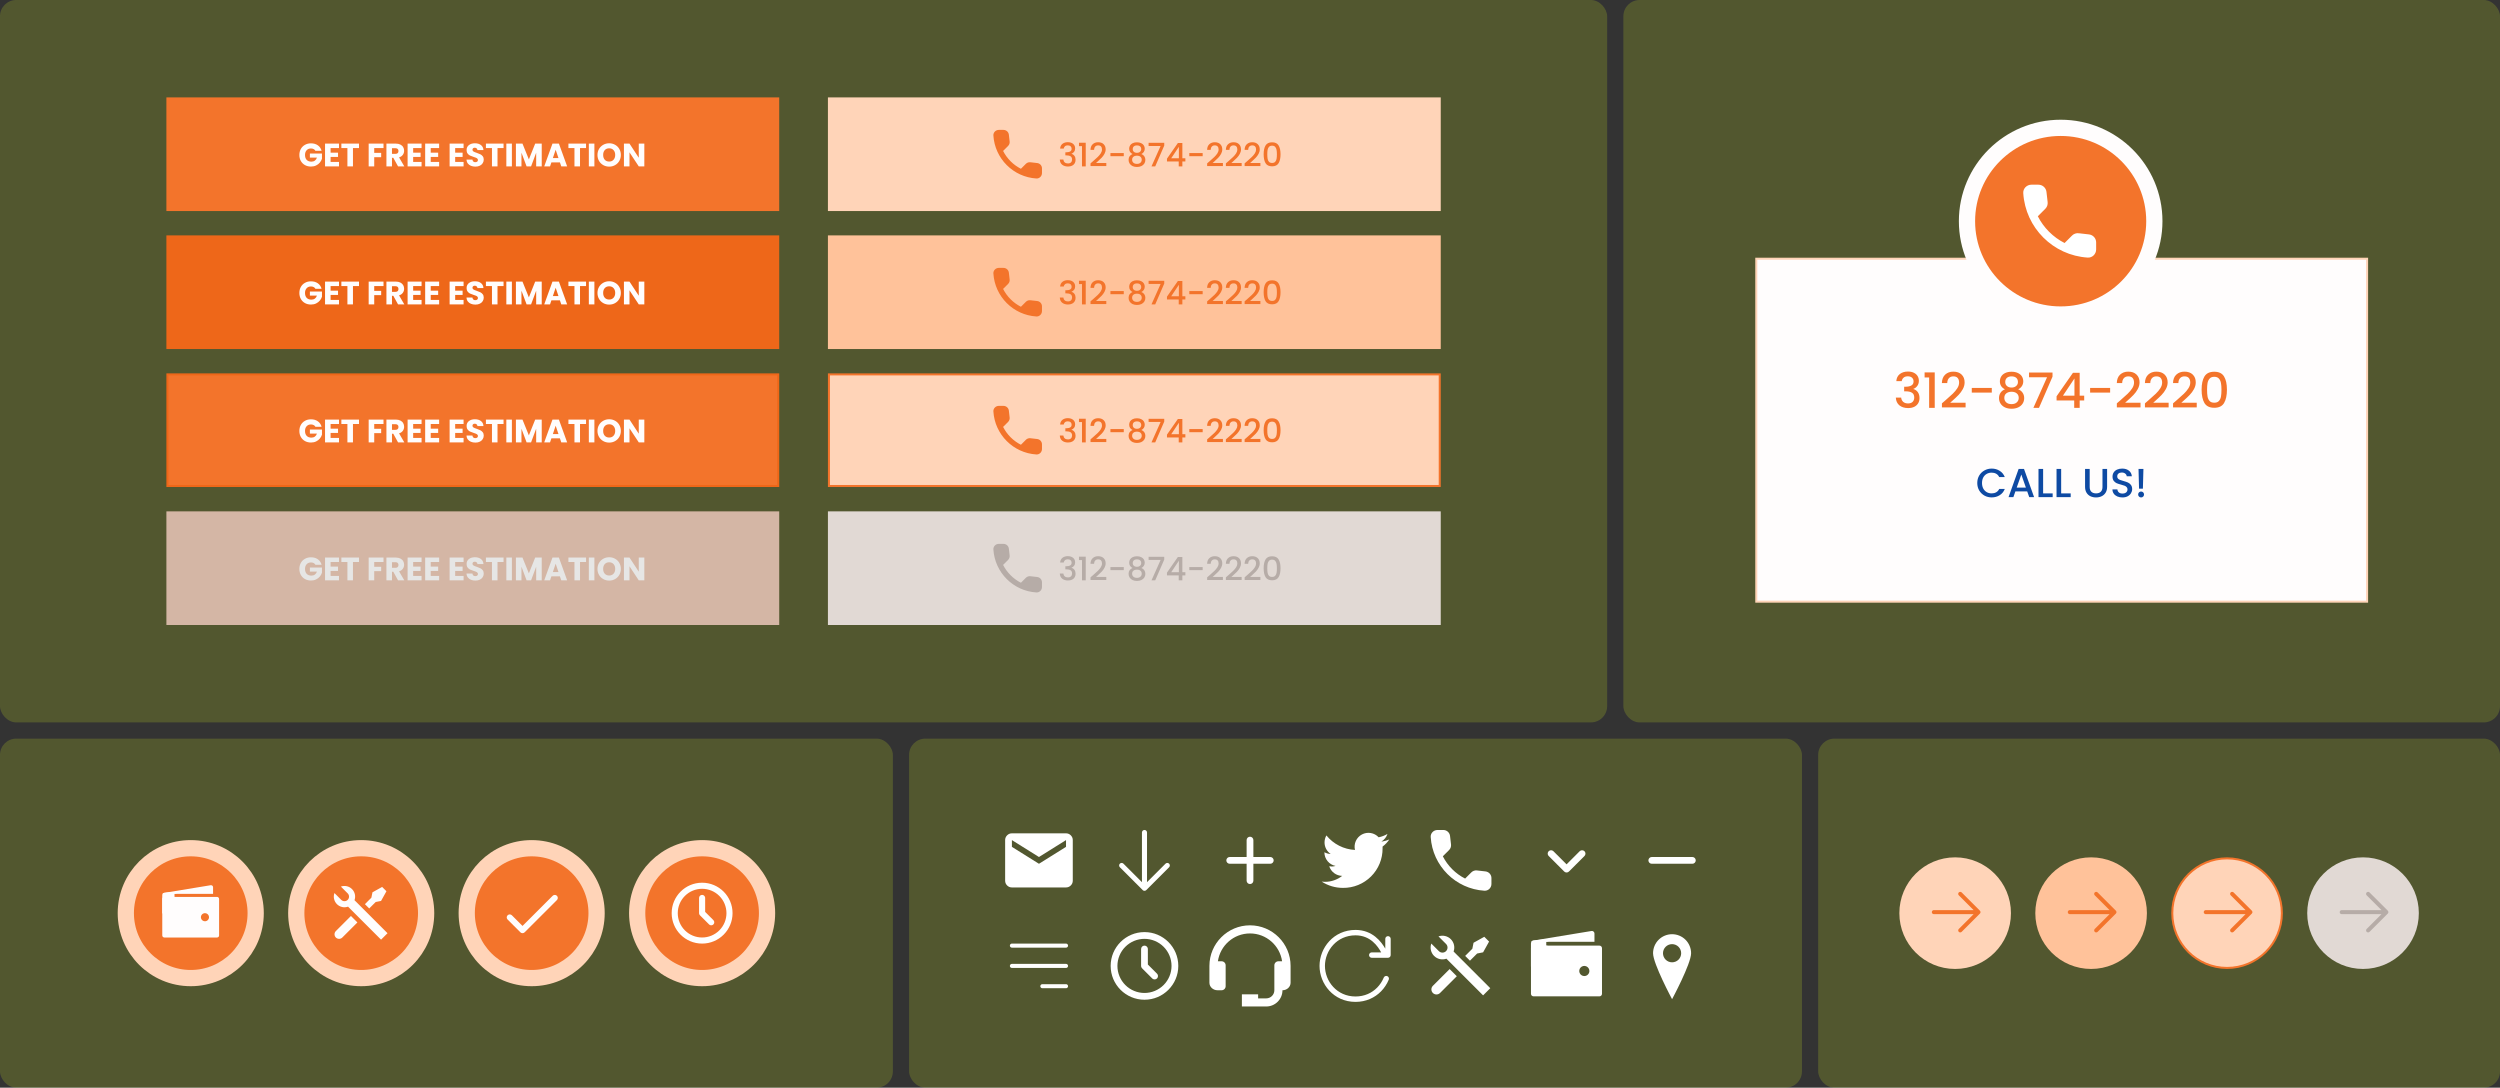 <svg width="1232" height="536" viewBox="0 0 1232 536" fill="none" xmlns="http://www.w3.org/2000/svg">
<rect x="0" y="0" width="1232" height="536" fill="#333333" stroke="none"/>
<rect width="792" height="356" rx="8" fill="#D8F520" fill-opacity="0.19"/>
<rect width="302" height="56" transform="translate(82 48)" fill="#F3742B"/>
<path d="M155.448 74.32C155.245 73.947 154.952 73.664 154.568 73.472C154.195 73.269 153.752 73.168 153.24 73.168C152.355 73.168 151.645 73.461 151.112 74.048C150.579 74.624 150.312 75.397 150.312 76.368C150.312 77.403 150.589 78.213 151.144 78.8C151.709 79.376 152.483 79.664 153.464 79.664C154.136 79.664 154.701 79.493 155.16 79.152C155.629 78.811 155.971 78.32 156.184 77.68H152.712V75.664H158.664V78.208C158.461 78.891 158.115 79.525 157.624 80.112C157.144 80.699 156.531 81.173 155.784 81.536C155.037 81.899 154.195 82.08 153.256 82.08C152.147 82.08 151.155 81.84 150.28 81.36C149.416 80.869 148.739 80.192 148.248 79.328C147.768 78.464 147.528 77.477 147.528 76.368C147.528 75.259 147.768 74.272 148.248 73.408C148.739 72.533 149.416 71.856 150.28 71.376C151.144 70.885 152.131 70.64 153.24 70.64C154.584 70.64 155.715 70.965 156.632 71.616C157.56 72.267 158.173 73.168 158.472 74.32H155.448ZM162.916 72.96V75.232H166.58V77.344H162.916V79.808H167.06V82H160.18V70.768H167.06V72.96H162.916ZM176.916 70.768V72.96H173.94V82H171.204V72.96H168.228V70.768H176.916ZM188.992 70.768V72.96H184.416V75.328H187.84V77.456H184.416V82H181.68V70.768H188.992ZM196.158 82L193.822 77.76H193.166V82H190.43V70.768H195.022C195.907 70.768 196.659 70.923 197.278 71.232C197.907 71.541 198.376 71.968 198.686 72.512C198.995 73.045 199.15 73.643 199.15 74.304C199.15 75.051 198.936 75.717 198.51 76.304C198.094 76.891 197.475 77.307 196.654 77.552L199.246 82H196.158ZM193.166 75.824H194.862C195.363 75.824 195.736 75.701 195.982 75.456C196.238 75.211 196.366 74.864 196.366 74.416C196.366 73.989 196.238 73.653 195.982 73.408C195.736 73.163 195.363 73.04 194.862 73.04H193.166V75.824ZM203.603 72.96V75.232H207.267V77.344H203.603V79.808H207.747V82H200.867V70.768H207.747V72.96H203.603ZM212.259 72.96V75.232H215.923V77.344H212.259V79.808H216.403V82H209.523V70.768H216.403V72.96H212.259ZM224.306 72.96V75.232H227.97V77.344H224.306V79.808H228.45V82H221.57V70.768H228.45V72.96H224.306ZM234.29 82.112C233.469 82.112 232.733 81.979 232.082 81.712C231.432 81.445 230.909 81.051 230.514 80.528C230.13 80.005 229.928 79.376 229.906 78.64H232.818C232.861 79.056 233.005 79.376 233.25 79.6C233.496 79.813 233.816 79.92 234.21 79.92C234.616 79.92 234.936 79.829 235.17 79.648C235.405 79.456 235.522 79.195 235.522 78.864C235.522 78.587 235.426 78.357 235.234 78.176C235.053 77.995 234.824 77.845 234.546 77.728C234.28 77.611 233.896 77.477 233.394 77.328C232.669 77.104 232.077 76.88 231.618 76.656C231.16 76.432 230.765 76.101 230.434 75.664C230.104 75.227 229.938 74.656 229.938 73.952C229.938 72.907 230.317 72.091 231.074 71.504C231.832 70.907 232.818 70.608 234.034 70.608C235.272 70.608 236.269 70.907 237.026 71.504C237.784 72.091 238.189 72.912 238.242 73.968H235.282C235.261 73.605 235.128 73.323 234.882 73.12C234.637 72.907 234.322 72.8 233.938 72.8C233.608 72.8 233.341 72.891 233.138 73.072C232.936 73.243 232.834 73.493 232.834 73.824C232.834 74.187 233.005 74.469 233.346 74.672C233.688 74.875 234.221 75.093 234.946 75.328C235.672 75.573 236.258 75.808 236.706 76.032C237.165 76.256 237.56 76.581 237.89 77.008C238.221 77.435 238.386 77.984 238.386 78.656C238.386 79.296 238.221 79.877 237.89 80.4C237.57 80.923 237.101 81.339 236.482 81.648C235.864 81.957 235.133 82.112 234.29 82.112ZM248.15 70.768V72.96H245.174V82H242.438V72.96H239.462V70.768H248.15ZM252.259 70.768V82H249.523V70.768H252.259ZM266.962 70.768V82H264.226V75.264L261.714 82H259.506L256.978 75.248V82H254.242V70.768H257.474L260.626 78.544L263.746 70.768H266.962ZM275.922 80.016H271.73L271.058 82H268.194L272.258 70.768H275.426L279.49 82H276.594L275.922 80.016ZM275.218 77.904L273.826 73.792L272.45 77.904H275.218ZM288.806 70.768V72.96H285.83V82H283.094V72.96H280.118V70.768H288.806ZM292.916 70.768V82H290.18V70.768H292.916ZM300.21 82.112C299.154 82.112 298.184 81.867 297.298 81.376C296.424 80.885 295.725 80.203 295.202 79.328C294.69 78.443 294.434 77.451 294.434 76.352C294.434 75.253 294.69 74.267 295.202 73.392C295.725 72.517 296.424 71.835 297.298 71.344C298.184 70.853 299.154 70.608 300.21 70.608C301.266 70.608 302.232 70.853 303.106 71.344C303.992 71.835 304.685 72.517 305.186 73.392C305.698 74.267 305.954 75.253 305.954 76.352C305.954 77.451 305.698 78.443 305.186 79.328C304.674 80.203 303.981 80.885 303.106 81.376C302.232 81.867 301.266 82.112 300.21 82.112ZM300.21 79.616C301.106 79.616 301.821 79.317 302.354 78.72C302.898 78.123 303.17 77.333 303.17 76.352C303.17 75.36 302.898 74.571 302.354 73.984C301.821 73.387 301.106 73.088 300.21 73.088C299.304 73.088 298.578 73.381 298.034 73.968C297.501 74.555 297.234 75.349 297.234 76.352C297.234 77.344 297.501 78.139 298.034 78.736C298.578 79.323 299.304 79.616 300.21 79.616ZM317.524 82H314.788L310.212 75.072V82H307.476V70.768H310.212L314.788 77.728V70.768H317.524V82Z" fill="#FFFDFD"/>
<rect width="302" height="56" transform="translate(82 116)" fill="#EE6719"/>
<path d="M155.448 142.32C155.245 141.947 154.952 141.664 154.568 141.472C154.195 141.269 153.752 141.168 153.24 141.168C152.355 141.168 151.645 141.461 151.112 142.048C150.579 142.624 150.312 143.397 150.312 144.368C150.312 145.403 150.589 146.213 151.144 146.8C151.709 147.376 152.483 147.664 153.464 147.664C154.136 147.664 154.701 147.493 155.16 147.152C155.629 146.811 155.971 146.32 156.184 145.68H152.712V143.664H158.664V146.208C158.461 146.891 158.115 147.525 157.624 148.112C157.144 148.699 156.531 149.173 155.784 149.536C155.037 149.899 154.195 150.08 153.256 150.08C152.147 150.08 151.155 149.84 150.28 149.36C149.416 148.869 148.739 148.192 148.248 147.328C147.768 146.464 147.528 145.477 147.528 144.368C147.528 143.259 147.768 142.272 148.248 141.408C148.739 140.533 149.416 139.856 150.28 139.376C151.144 138.885 152.131 138.64 153.24 138.64C154.584 138.64 155.715 138.965 156.632 139.616C157.56 140.267 158.173 141.168 158.472 142.32H155.448ZM162.916 140.96V143.232H166.58V145.344H162.916V147.808H167.06V150H160.18V138.768H167.06V140.96H162.916ZM176.916 138.768V140.96H173.94V150H171.204V140.96H168.228V138.768H176.916ZM188.992 138.768V140.96H184.416V143.328H187.84V145.456H184.416V150H181.68V138.768H188.992ZM196.158 150L193.822 145.76H193.166V150H190.43V138.768H195.022C195.907 138.768 196.659 138.923 197.278 139.232C197.907 139.541 198.376 139.968 198.686 140.512C198.995 141.045 199.15 141.643 199.15 142.304C199.15 143.051 198.936 143.717 198.51 144.304C198.094 144.891 197.475 145.307 196.654 145.552L199.246 150H196.158ZM193.166 143.824H194.862C195.363 143.824 195.736 143.701 195.982 143.456C196.238 143.211 196.366 142.864 196.366 142.416C196.366 141.989 196.238 141.653 195.982 141.408C195.736 141.163 195.363 141.04 194.862 141.04H193.166V143.824ZM203.603 140.96V143.232H207.267V145.344H203.603V147.808H207.747V150H200.867V138.768H207.747V140.96H203.603ZM212.259 140.96V143.232H215.923V145.344H212.259V147.808H216.403V150H209.523V138.768H216.403V140.96H212.259ZM224.306 140.96V143.232H227.97V145.344H224.306V147.808H228.45V150H221.57V138.768H228.45V140.96H224.306ZM234.29 150.112C233.469 150.112 232.733 149.979 232.082 149.712C231.432 149.445 230.909 149.051 230.514 148.528C230.13 148.005 229.928 147.376 229.906 146.64H232.818C232.861 147.056 233.005 147.376 233.25 147.6C233.496 147.813 233.816 147.92 234.21 147.92C234.616 147.92 234.936 147.829 235.17 147.648C235.405 147.456 235.522 147.195 235.522 146.864C235.522 146.587 235.426 146.357 235.234 146.176C235.053 145.995 234.824 145.845 234.546 145.728C234.28 145.611 233.896 145.477 233.394 145.328C232.669 145.104 232.077 144.88 231.618 144.656C231.16 144.432 230.765 144.101 230.434 143.664C230.104 143.227 229.938 142.656 229.938 141.952C229.938 140.907 230.317 140.091 231.074 139.504C231.832 138.907 232.818 138.608 234.034 138.608C235.272 138.608 236.269 138.907 237.026 139.504C237.784 140.091 238.189 140.912 238.242 141.968H235.282C235.261 141.605 235.128 141.323 234.882 141.12C234.637 140.907 234.322 140.8 233.938 140.8C233.608 140.8 233.341 140.891 233.138 141.072C232.936 141.243 232.834 141.493 232.834 141.824C232.834 142.187 233.005 142.469 233.346 142.672C233.688 142.875 234.221 143.093 234.946 143.328C235.672 143.573 236.258 143.808 236.706 144.032C237.165 144.256 237.56 144.581 237.89 145.008C238.221 145.435 238.386 145.984 238.386 146.656C238.386 147.296 238.221 147.877 237.89 148.4C237.57 148.923 237.101 149.339 236.482 149.648C235.864 149.957 235.133 150.112 234.29 150.112ZM248.15 138.768V140.96H245.174V150H242.438V140.96H239.462V138.768H248.15ZM252.259 138.768V150H249.523V138.768H252.259ZM266.962 138.768V150H264.226V143.264L261.714 150H259.506L256.978 143.248V150H254.242V138.768H257.474L260.626 146.544L263.746 138.768H266.962ZM275.922 148.016H271.73L271.058 150H268.194L272.258 138.768H275.426L279.49 150H276.594L275.922 148.016ZM275.218 145.904L273.826 141.792L272.45 145.904H275.218ZM288.806 138.768V140.96H285.83V150H283.094V140.96H280.118V138.768H288.806ZM292.916 138.768V150H290.18V138.768H292.916ZM300.21 150.112C299.154 150.112 298.184 149.867 297.298 149.376C296.424 148.885 295.725 148.203 295.202 147.328C294.69 146.443 294.434 145.451 294.434 144.352C294.434 143.253 294.69 142.267 295.202 141.392C295.725 140.517 296.424 139.835 297.298 139.344C298.184 138.853 299.154 138.608 300.21 138.608C301.266 138.608 302.232 138.853 303.106 139.344C303.992 139.835 304.685 140.517 305.186 141.392C305.698 142.267 305.954 143.253 305.954 144.352C305.954 145.451 305.698 146.443 305.186 147.328C304.674 148.203 303.981 148.885 303.106 149.376C302.232 149.867 301.266 150.112 300.21 150.112ZM300.21 147.616C301.106 147.616 301.821 147.317 302.354 146.72C302.898 146.123 303.17 145.333 303.17 144.352C303.17 143.36 302.898 142.571 302.354 141.984C301.821 141.387 301.106 141.088 300.21 141.088C299.304 141.088 298.578 141.381 298.034 141.968C297.501 142.555 297.234 143.349 297.234 144.352C297.234 145.344 297.501 146.139 298.034 146.736C298.578 147.323 299.304 147.616 300.21 147.616ZM317.524 150H314.788L310.212 143.072V150H307.476V138.768H310.212L314.788 145.728V138.768H317.524V150Z" fill="#FFFDFD"/>
<rect x="82.5" y="184.5" width="301" height="55" fill="#F3742B"/>
<rect x="82.5" y="184.5" width="301" height="55" stroke="#EE6719"/>
<path d="M155.448 210.32C155.245 209.947 154.952 209.664 154.568 209.472C154.195 209.269 153.752 209.168 153.24 209.168C152.355 209.168 151.645 209.461 151.112 210.048C150.579 210.624 150.312 211.397 150.312 212.368C150.312 213.403 150.589 214.213 151.144 214.8C151.709 215.376 152.483 215.664 153.464 215.664C154.136 215.664 154.701 215.493 155.16 215.152C155.629 214.811 155.971 214.32 156.184 213.68H152.712V211.664H158.664V214.208C158.461 214.891 158.115 215.525 157.624 216.112C157.144 216.699 156.531 217.173 155.784 217.536C155.037 217.899 154.195 218.08 153.256 218.08C152.147 218.08 151.155 217.84 150.28 217.36C149.416 216.869 148.739 216.192 148.248 215.328C147.768 214.464 147.528 213.477 147.528 212.368C147.528 211.259 147.768 210.272 148.248 209.408C148.739 208.533 149.416 207.856 150.28 207.376C151.144 206.885 152.131 206.64 153.24 206.64C154.584 206.64 155.715 206.965 156.632 207.616C157.56 208.267 158.173 209.168 158.472 210.32H155.448ZM162.916 208.96V211.232H166.58V213.344H162.916V215.808H167.06V218H160.18V206.768H167.06V208.96H162.916ZM176.916 206.768V208.96H173.94V218H171.204V208.96H168.228V206.768H176.916ZM188.992 206.768V208.96H184.416V211.328H187.84V213.456H184.416V218H181.68V206.768H188.992ZM196.158 218L193.822 213.76H193.166V218H190.43V206.768H195.022C195.907 206.768 196.659 206.923 197.278 207.232C197.907 207.541 198.376 207.968 198.686 208.512C198.995 209.045 199.15 209.643 199.15 210.304C199.15 211.051 198.936 211.717 198.51 212.304C198.094 212.891 197.475 213.307 196.654 213.552L199.246 218H196.158ZM193.166 211.824H194.862C195.363 211.824 195.736 211.701 195.982 211.456C196.238 211.211 196.366 210.864 196.366 210.416C196.366 209.989 196.238 209.653 195.982 209.408C195.736 209.163 195.363 209.04 194.862 209.04H193.166V211.824ZM203.603 208.96V211.232H207.267V213.344H203.603V215.808H207.747V218H200.867V206.768H207.747V208.96H203.603ZM212.259 208.96V211.232H215.923V213.344H212.259V215.808H216.403V218H209.523V206.768H216.403V208.96H212.259ZM224.306 208.96V211.232H227.97V213.344H224.306V215.808H228.45V218H221.57V206.768H228.45V208.96H224.306ZM234.29 218.112C233.469 218.112 232.733 217.979 232.082 217.712C231.432 217.445 230.909 217.051 230.514 216.528C230.13 216.005 229.928 215.376 229.906 214.64H232.818C232.861 215.056 233.005 215.376 233.25 215.6C233.496 215.813 233.816 215.92 234.21 215.92C234.616 215.92 234.936 215.829 235.17 215.648C235.405 215.456 235.522 215.195 235.522 214.864C235.522 214.587 235.426 214.357 235.234 214.176C235.053 213.995 234.824 213.845 234.546 213.728C234.28 213.611 233.896 213.477 233.394 213.328C232.669 213.104 232.077 212.88 231.618 212.656C231.16 212.432 230.765 212.101 230.434 211.664C230.104 211.227 229.938 210.656 229.938 209.952C229.938 208.907 230.317 208.091 231.074 207.504C231.832 206.907 232.818 206.608 234.034 206.608C235.272 206.608 236.269 206.907 237.026 207.504C237.784 208.091 238.189 208.912 238.242 209.968H235.282C235.261 209.605 235.128 209.323 234.882 209.12C234.637 208.907 234.322 208.8 233.938 208.8C233.608 208.8 233.341 208.891 233.138 209.072C232.936 209.243 232.834 209.493 232.834 209.824C232.834 210.187 233.005 210.469 233.346 210.672C233.688 210.875 234.221 211.093 234.946 211.328C235.672 211.573 236.258 211.808 236.706 212.032C237.165 212.256 237.56 212.581 237.89 213.008C238.221 213.435 238.386 213.984 238.386 214.656C238.386 215.296 238.221 215.877 237.89 216.4C237.57 216.923 237.101 217.339 236.482 217.648C235.864 217.957 235.133 218.112 234.29 218.112ZM248.15 206.768V208.96H245.174V218H242.438V208.96H239.462V206.768H248.15ZM252.259 206.768V218H249.523V206.768H252.259ZM266.962 206.768V218H264.226V211.264L261.714 218H259.506L256.978 211.248V218H254.242V206.768H257.474L260.626 214.544L263.746 206.768H266.962ZM275.922 216.016H271.73L271.058 218H268.194L272.258 206.768H275.426L279.49 218H276.594L275.922 216.016ZM275.218 213.904L273.826 209.792L272.45 213.904H275.218ZM288.806 206.768V208.96H285.83V218H283.094V208.96H280.118V206.768H288.806ZM292.916 206.768V218H290.18V206.768H292.916ZM300.21 218.112C299.154 218.112 298.184 217.867 297.298 217.376C296.424 216.885 295.725 216.203 295.202 215.328C294.69 214.443 294.434 213.451 294.434 212.352C294.434 211.253 294.69 210.267 295.202 209.392C295.725 208.517 296.424 207.835 297.298 207.344C298.184 206.853 299.154 206.608 300.21 206.608C301.266 206.608 302.232 206.853 303.106 207.344C303.992 207.835 304.685 208.517 305.186 209.392C305.698 210.267 305.954 211.253 305.954 212.352C305.954 213.451 305.698 214.443 305.186 215.328C304.674 216.203 303.981 216.885 303.106 217.376C302.232 217.867 301.266 218.112 300.21 218.112ZM300.21 215.616C301.106 215.616 301.821 215.317 302.354 214.72C302.898 214.123 303.17 213.333 303.17 212.352C303.17 211.36 302.898 210.571 302.354 209.984C301.821 209.387 301.106 209.088 300.21 209.088C299.304 209.088 298.578 209.381 298.034 209.968C297.501 210.555 297.234 211.349 297.234 212.352C297.234 213.344 297.501 214.139 298.034 214.736C298.578 215.323 299.304 215.616 300.21 215.616ZM317.524 218H314.788L310.212 211.072V218H307.476V206.768H310.212L314.788 213.728V206.768H317.524V218Z" fill="#FFFDFD"/>
<rect width="302" height="56" transform="translate(82 252)" fill="#D4B6A5"/>
<path d="M155.448 278.32C155.245 277.947 154.952 277.664 154.568 277.472C154.195 277.269 153.752 277.168 153.24 277.168C152.355 277.168 151.645 277.461 151.112 278.048C150.579 278.624 150.312 279.397 150.312 280.368C150.312 281.403 150.589 282.213 151.144 282.8C151.709 283.376 152.483 283.664 153.464 283.664C154.136 283.664 154.701 283.493 155.16 283.152C155.629 282.811 155.971 282.32 156.184 281.68H152.712V279.664H158.664V282.208C158.461 282.891 158.115 283.525 157.624 284.112C157.144 284.699 156.531 285.173 155.784 285.536C155.037 285.899 154.195 286.08 153.256 286.08C152.147 286.08 151.155 285.84 150.28 285.36C149.416 284.869 148.739 284.192 148.248 283.328C147.768 282.464 147.528 281.477 147.528 280.368C147.528 279.259 147.768 278.272 148.248 277.408C148.739 276.533 149.416 275.856 150.28 275.376C151.144 274.885 152.131 274.64 153.24 274.64C154.584 274.64 155.715 274.965 156.632 275.616C157.56 276.267 158.173 277.168 158.472 278.32H155.448ZM162.916 276.96V279.232H166.58V281.344H162.916V283.808H167.06V286H160.18V274.768H167.06V276.96H162.916ZM176.916 274.768V276.96H173.94V286H171.204V276.96H168.228V274.768H176.916ZM188.992 274.768V276.96H184.416V279.328H187.84V281.456H184.416V286H181.68V274.768H188.992ZM196.158 286L193.822 281.76H193.166V286H190.43V274.768H195.022C195.907 274.768 196.659 274.923 197.278 275.232C197.907 275.541 198.376 275.968 198.686 276.512C198.995 277.045 199.15 277.643 199.15 278.304C199.15 279.051 198.936 279.717 198.51 280.304C198.094 280.891 197.475 281.307 196.654 281.552L199.246 286H196.158ZM193.166 279.824H194.862C195.363 279.824 195.736 279.701 195.982 279.456C196.238 279.211 196.366 278.864 196.366 278.416C196.366 277.989 196.238 277.653 195.982 277.408C195.736 277.163 195.363 277.04 194.862 277.04H193.166V279.824ZM203.603 276.96V279.232H207.267V281.344H203.603V283.808H207.747V286H200.867V274.768H207.747V276.96H203.603ZM212.259 276.96V279.232H215.923V281.344H212.259V283.808H216.403V286H209.523V274.768H216.403V276.96H212.259ZM224.306 276.96V279.232H227.97V281.344H224.306V283.808H228.45V286H221.57V274.768H228.45V276.96H224.306ZM234.29 286.112C233.469 286.112 232.733 285.979 232.082 285.712C231.432 285.445 230.909 285.051 230.514 284.528C230.13 284.005 229.928 283.376 229.906 282.64H232.818C232.861 283.056 233.005 283.376 233.25 283.6C233.496 283.813 233.816 283.92 234.21 283.92C234.616 283.92 234.936 283.829 235.17 283.648C235.405 283.456 235.522 283.195 235.522 282.864C235.522 282.587 235.426 282.357 235.234 282.176C235.053 281.995 234.824 281.845 234.546 281.728C234.28 281.611 233.896 281.477 233.394 281.328C232.669 281.104 232.077 280.88 231.618 280.656C231.16 280.432 230.765 280.101 230.434 279.664C230.104 279.227 229.938 278.656 229.938 277.952C229.938 276.907 230.317 276.091 231.074 275.504C231.832 274.907 232.818 274.608 234.034 274.608C235.272 274.608 236.269 274.907 237.026 275.504C237.784 276.091 238.189 276.912 238.242 277.968H235.282C235.261 277.605 235.128 277.323 234.882 277.12C234.637 276.907 234.322 276.8 233.938 276.8C233.608 276.8 233.341 276.891 233.138 277.072C232.936 277.243 232.834 277.493 232.834 277.824C232.834 278.187 233.005 278.469 233.346 278.672C233.688 278.875 234.221 279.093 234.946 279.328C235.672 279.573 236.258 279.808 236.706 280.032C237.165 280.256 237.56 280.581 237.89 281.008C238.221 281.435 238.386 281.984 238.386 282.656C238.386 283.296 238.221 283.877 237.89 284.4C237.57 284.923 237.101 285.339 236.482 285.648C235.864 285.957 235.133 286.112 234.29 286.112ZM248.15 274.768V276.96H245.174V286H242.438V276.96H239.462V274.768H248.15ZM252.259 274.768V286H249.523V274.768H252.259ZM266.962 274.768V286H264.226V279.264L261.714 286H259.506L256.978 279.248V286H254.242V274.768H257.474L260.626 282.544L263.746 274.768H266.962ZM275.922 284.016H271.73L271.058 286H268.194L272.258 274.768H275.426L279.49 286H276.594L275.922 284.016ZM275.218 281.904L273.826 277.792L272.45 281.904H275.218ZM288.806 274.768V276.96H285.83V286H283.094V276.96H280.118V274.768H288.806ZM292.916 274.768V286H290.18V274.768H292.916ZM300.21 286.112C299.154 286.112 298.184 285.867 297.298 285.376C296.424 284.885 295.725 284.203 295.202 283.328C294.69 282.443 294.434 281.451 294.434 280.352C294.434 279.253 294.69 278.267 295.202 277.392C295.725 276.517 296.424 275.835 297.298 275.344C298.184 274.853 299.154 274.608 300.21 274.608C301.266 274.608 302.232 274.853 303.106 275.344C303.992 275.835 304.685 276.517 305.186 277.392C305.698 278.267 305.954 279.253 305.954 280.352C305.954 281.451 305.698 282.443 305.186 283.328C304.674 284.203 303.981 284.885 303.106 285.376C302.232 285.867 301.266 286.112 300.21 286.112ZM300.21 283.616C301.106 283.616 301.821 283.317 302.354 282.72C302.898 282.123 303.17 281.333 303.17 280.352C303.17 279.36 302.898 278.571 302.354 277.984C301.821 277.387 301.106 277.088 300.21 277.088C299.304 277.088 298.578 277.381 298.034 277.968C297.501 278.555 297.234 279.349 297.234 280.352C297.234 281.344 297.501 282.139 298.034 282.736C298.578 283.323 299.304 283.616 300.21 283.616ZM317.524 286H314.788L310.212 279.072V286H307.476V274.768H310.212L314.788 281.728V274.768H317.524V286Z" fill="#E6E6E5"/>
<rect width="302" height="56" transform="translate(408 48)" fill="#FFD4B8"/>
<path d="M511.14 80.347L507.753 79.96C507.355 79.914 506.952 79.958 506.573 80.089C506.194 80.221 505.85 80.437 505.567 80.72L503.113 83.174C499.328 81.249 496.252 78.172 494.327 74.387L496.793 71.92C497.367 71.347 497.647 70.547 497.553 69.734L497.167 66.374C497.091 65.723 496.779 65.123 496.29 64.688C495.8 64.253 495.168 64.013 494.513 64.014H492.207C490.7 64.014 489.447 65.267 489.54 66.774C490.247 78.16 499.353 87.254 510.727 87.96C512.233 88.054 513.487 86.8 513.487 85.294V82.987C513.5 81.64 512.487 80.507 511.14 80.347Z" fill="#F3742B"/>
<path d="M522.428 73.216C522.492 72.224 522.871 71.451 523.564 70.896C524.268 70.341 525.164 70.064 526.252 70.064C526.999 70.064 527.644 70.197 528.188 70.464C528.732 70.731 529.143 71.093 529.42 71.552C529.697 72.011 529.836 72.528 529.836 73.104C529.836 73.765 529.66 74.331 529.308 74.8C528.956 75.269 528.535 75.584 528.044 75.744V75.808C528.673 76 529.164 76.352 529.516 76.864C529.868 77.365 530.044 78.011 530.044 78.8C530.044 79.429 529.9 79.989 529.612 80.48C529.324 80.971 528.897 81.36 528.332 81.648C527.767 81.925 527.089 82.064 526.3 82.064C525.148 82.064 524.199 81.771 523.452 81.184C522.716 80.587 522.321 79.733 522.268 78.624H524.028C524.071 79.189 524.289 79.653 524.684 80.016C525.079 80.368 525.612 80.544 526.284 80.544C526.935 80.544 527.436 80.368 527.788 80.016C528.14 79.653 528.316 79.189 528.316 78.624C528.316 77.877 528.076 77.349 527.596 77.04C527.127 76.72 526.401 76.56 525.42 76.56H525.004V75.056H525.436C526.3 75.045 526.956 74.901 527.404 74.624C527.863 74.347 528.092 73.909 528.092 73.312C528.092 72.8 527.927 72.395 527.596 72.096C527.265 71.787 526.796 71.632 526.188 71.632C525.591 71.632 525.127 71.787 524.796 72.096C524.465 72.395 524.268 72.768 524.204 73.216H522.428ZM531.72 72V70.336H535.048V82H533.208V72H531.72ZM538.562 79.52C539.586 78.635 540.391 77.909 540.978 77.344C541.575 76.768 542.071 76.171 542.466 75.552C542.86 74.933 543.058 74.315 543.058 73.696C543.058 73.056 542.903 72.555 542.594 72.192C542.295 71.829 541.82 71.648 541.17 71.648C540.54 71.648 540.05 71.851 539.698 72.256C539.356 72.651 539.175 73.184 539.154 73.856H537.394C537.426 72.64 537.788 71.712 538.482 71.072C539.186 70.421 540.076 70.096 541.154 70.096C542.316 70.096 543.223 70.416 543.874 71.056C544.535 71.696 544.866 72.549 544.866 73.616C544.866 74.384 544.668 75.125 544.274 75.84C543.89 76.544 543.426 77.179 542.882 77.744C542.348 78.299 541.666 78.944 540.834 79.68L540.114 80.32H545.186V81.84H537.41V80.512L538.562 79.52ZM553.796 75.44V76.976H547.22V75.44H553.796ZM558.116 75.904C557.006 75.349 556.452 74.475 556.452 73.28C556.452 72.704 556.596 72.176 556.884 71.696C557.172 71.216 557.604 70.837 558.18 70.56C558.756 70.272 559.46 70.128 560.292 70.128C561.113 70.128 561.812 70.272 562.388 70.56C562.974 70.837 563.411 71.216 563.7 71.696C563.988 72.176 564.132 72.704 564.132 73.28C564.132 73.877 563.977 74.405 563.668 74.864C563.369 75.312 562.969 75.659 562.468 75.904C563.076 76.128 563.556 76.496 563.908 77.008C564.26 77.509 564.436 78.101 564.436 78.784C564.436 79.477 564.26 80.091 563.908 80.624C563.556 81.157 563.065 81.568 562.436 81.856C561.806 82.144 561.092 82.288 560.292 82.288C559.492 82.288 558.777 82.144 558.148 81.856C557.529 81.568 557.044 81.157 556.692 80.624C556.34 80.091 556.164 79.477 556.164 78.784C556.164 78.091 556.34 77.493 556.692 76.992C557.044 76.491 557.518 76.128 558.116 75.904ZM562.388 73.504C562.388 72.907 562.201 72.448 561.828 72.128C561.454 71.808 560.942 71.648 560.292 71.648C559.652 71.648 559.145 71.808 558.772 72.128C558.398 72.448 558.212 72.912 558.212 73.52C558.212 74.053 558.404 74.491 558.788 74.832C559.182 75.163 559.684 75.328 560.292 75.328C560.9 75.328 561.401 75.157 561.796 74.816C562.19 74.475 562.388 74.037 562.388 73.504ZM560.292 76.704C559.588 76.704 559.012 76.88 558.564 77.232C558.126 77.573 557.908 78.069 557.908 78.72C557.908 79.328 558.121 79.824 558.548 80.208C558.974 80.581 559.556 80.768 560.292 80.768C561.017 80.768 561.588 80.576 562.004 80.192C562.43 79.808 562.644 79.317 562.644 78.72C562.644 78.08 562.425 77.584 561.988 77.232C561.561 76.88 560.996 76.704 560.292 76.704ZM573.743 71.744L569.295 82H567.455L571.951 71.936H566.031V70.384H573.743V71.744ZM575.08 79.568V78.192L580.456 70.48H582.664V77.984H584.152V79.568H582.664V82H580.872V79.568H575.08ZM580.952 72.336L577.176 77.984H580.952V72.336ZM592.671 75.44V76.976H586.095V75.44H592.671ZM596.031 79.52C597.055 78.635 597.86 77.909 598.447 77.344C599.044 76.768 599.54 76.171 599.935 75.552C600.329 74.933 600.527 74.315 600.527 73.696C600.527 73.056 600.372 72.555 600.063 72.192C599.764 71.829 599.289 71.648 598.639 71.648C598.009 71.648 597.519 71.851 597.167 72.256C596.825 72.651 596.644 73.184 596.623 73.856H594.863C594.895 72.64 595.257 71.712 595.951 71.072C596.655 70.421 597.545 70.096 598.623 70.096C599.785 70.096 600.692 70.416 601.343 71.056C602.004 71.696 602.335 72.549 602.335 73.616C602.335 74.384 602.137 75.125 601.743 75.84C601.359 76.544 600.895 77.179 600.351 77.744C599.817 78.299 599.135 78.944 598.303 79.68L597.583 80.32H602.655V81.84H594.879V80.512L596.031 79.52ZM605.265 79.52C606.289 78.635 607.094 77.909 607.681 77.344C608.278 76.768 608.774 76.171 609.169 75.552C609.564 74.933 609.761 74.315 609.761 73.696C609.761 73.056 609.606 72.555 609.297 72.192C608.998 71.829 608.524 71.648 607.873 71.648C607.244 71.648 606.753 71.851 606.401 72.256C606.06 72.651 605.878 73.184 605.857 73.856H604.097C604.129 72.64 604.492 71.712 605.185 71.072C605.889 70.421 606.78 70.096 607.857 70.096C609.02 70.096 609.926 70.416 610.577 71.056C611.238 71.696 611.569 72.549 611.569 73.616C611.569 74.384 611.372 75.125 610.977 75.84C610.593 76.544 610.129 77.179 609.585 77.744C609.052 78.299 608.369 78.944 607.537 79.68L606.817 80.32H611.889V81.84H604.113V80.512L605.265 79.52ZM614.499 79.52C615.523 78.635 616.329 77.909 616.915 77.344C617.513 76.768 618.009 76.171 618.403 75.552C618.798 74.933 618.995 74.315 618.995 73.696C618.995 73.056 618.841 72.555 618.531 72.192C618.233 71.829 617.758 71.648 617.107 71.648C616.478 71.648 615.987 71.851 615.635 72.256C615.294 72.651 615.113 73.184 615.091 73.856H613.331C613.363 72.64 613.726 71.712 614.419 71.072C615.123 70.421 616.014 70.096 617.091 70.096C618.254 70.096 619.161 70.416 619.811 71.056C620.473 71.696 620.803 72.549 620.803 73.616C620.803 74.384 620.606 75.125 620.211 75.84C619.827 76.544 619.363 77.179 618.819 77.744C618.286 78.299 617.603 78.944 616.771 79.68L616.051 80.32H621.123V81.84H613.347V80.512L614.499 79.52ZM622.726 76.016C622.726 74.171 623.035 72.731 623.654 71.696C624.283 70.651 625.36 70.128 626.886 70.128C628.411 70.128 629.483 70.651 630.102 71.696C630.731 72.731 631.046 74.171 631.046 76.016C631.046 77.883 630.731 79.344 630.102 80.4C629.483 81.445 628.411 81.968 626.886 81.968C625.36 81.968 624.283 81.445 623.654 80.4C623.035 79.344 622.726 77.883 622.726 76.016ZM629.254 76.016C629.254 75.152 629.195 74.421 629.078 73.824C628.971 73.227 628.747 72.741 628.406 72.368C628.064 71.984 627.558 71.792 626.886 71.792C626.214 71.792 625.707 71.984 625.366 72.368C625.024 72.741 624.795 73.227 624.678 73.824C624.571 74.421 624.518 75.152 624.518 76.016C624.518 76.912 624.571 77.664 624.678 78.272C624.784 78.88 625.008 79.371 625.35 79.744C625.702 80.117 626.214 80.304 626.886 80.304C627.558 80.304 628.064 80.117 628.406 79.744C628.758 79.371 628.987 78.88 629.094 78.272C629.2 77.664 629.254 76.912 629.254 76.016Z" fill="#F3742B"/>
<rect width="302" height="56" transform="translate(408 116)" fill="#FFC29A"/>
<path d="M511.14 148.347L507.753 147.96C507.355 147.914 506.952 147.958 506.573 148.089C506.194 148.221 505.85 148.437 505.567 148.72L503.113 151.174C499.328 149.249 496.252 146.172 494.327 142.387L496.793 139.92C497.367 139.347 497.647 138.547 497.553 137.734L497.167 134.374C497.091 133.723 496.779 133.123 496.29 132.688C495.8 132.253 495.168 132.013 494.513 132.014H492.207C490.7 132.014 489.447 133.267 489.54 134.774C490.247 146.16 499.353 155.254 510.727 155.96C512.233 156.054 513.487 154.8 513.487 153.294V150.987C513.5 149.64 512.487 148.507 511.14 148.347Z" fill="#F3742B"/>
<path d="M522.428 141.216C522.492 140.224 522.871 139.451 523.564 138.896C524.268 138.341 525.164 138.064 526.252 138.064C526.999 138.064 527.644 138.197 528.188 138.464C528.732 138.731 529.143 139.093 529.42 139.552C529.697 140.011 529.836 140.528 529.836 141.104C529.836 141.765 529.66 142.331 529.308 142.8C528.956 143.269 528.535 143.584 528.044 143.744V143.808C528.673 144 529.164 144.352 529.516 144.864C529.868 145.365 530.044 146.011 530.044 146.8C530.044 147.429 529.9 147.989 529.612 148.48C529.324 148.971 528.897 149.36 528.332 149.648C527.767 149.925 527.089 150.064 526.3 150.064C525.148 150.064 524.199 149.771 523.452 149.184C522.716 148.587 522.321 147.733 522.268 146.624H524.028C524.071 147.189 524.289 147.653 524.684 148.016C525.079 148.368 525.612 148.544 526.284 148.544C526.935 148.544 527.436 148.368 527.788 148.016C528.14 147.653 528.316 147.189 528.316 146.624C528.316 145.877 528.076 145.349 527.596 145.04C527.127 144.72 526.401 144.56 525.42 144.56H525.004V143.056H525.436C526.3 143.045 526.956 142.901 527.404 142.624C527.863 142.347 528.092 141.909 528.092 141.312C528.092 140.8 527.927 140.395 527.596 140.096C527.265 139.787 526.796 139.632 526.188 139.632C525.591 139.632 525.127 139.787 524.796 140.096C524.465 140.395 524.268 140.768 524.204 141.216H522.428ZM531.72 140V138.336H535.048V150H533.208V140H531.72ZM538.562 147.52C539.586 146.635 540.391 145.909 540.978 145.344C541.575 144.768 542.071 144.171 542.466 143.552C542.86 142.933 543.058 142.315 543.058 141.696C543.058 141.056 542.903 140.555 542.594 140.192C542.295 139.829 541.82 139.648 541.17 139.648C540.54 139.648 540.05 139.851 539.698 140.256C539.356 140.651 539.175 141.184 539.154 141.856H537.394C537.426 140.64 537.788 139.712 538.482 139.072C539.186 138.421 540.076 138.096 541.154 138.096C542.316 138.096 543.223 138.416 543.874 139.056C544.535 139.696 544.866 140.549 544.866 141.616C544.866 142.384 544.668 143.125 544.274 143.84C543.89 144.544 543.426 145.179 542.882 145.744C542.348 146.299 541.666 146.944 540.834 147.68L540.114 148.32H545.186V149.84H537.41V148.512L538.562 147.52ZM553.796 143.44V144.976H547.22V143.44H553.796ZM558.116 143.904C557.006 143.349 556.452 142.475 556.452 141.28C556.452 140.704 556.596 140.176 556.884 139.696C557.172 139.216 557.604 138.837 558.18 138.56C558.756 138.272 559.46 138.128 560.292 138.128C561.113 138.128 561.812 138.272 562.388 138.56C562.974 138.837 563.411 139.216 563.7 139.696C563.988 140.176 564.132 140.704 564.132 141.28C564.132 141.877 563.977 142.405 563.668 142.864C563.369 143.312 562.969 143.659 562.468 143.904C563.076 144.128 563.556 144.496 563.908 145.008C564.26 145.509 564.436 146.101 564.436 146.784C564.436 147.477 564.26 148.091 563.908 148.624C563.556 149.157 563.065 149.568 562.436 149.856C561.806 150.144 561.092 150.288 560.292 150.288C559.492 150.288 558.777 150.144 558.148 149.856C557.529 149.568 557.044 149.157 556.692 148.624C556.34 148.091 556.164 147.477 556.164 146.784C556.164 146.091 556.34 145.493 556.692 144.992C557.044 144.491 557.518 144.128 558.116 143.904ZM562.388 141.504C562.388 140.907 562.201 140.448 561.828 140.128C561.454 139.808 560.942 139.648 560.292 139.648C559.652 139.648 559.145 139.808 558.772 140.128C558.398 140.448 558.212 140.912 558.212 141.52C558.212 142.053 558.404 142.491 558.788 142.832C559.182 143.163 559.684 143.328 560.292 143.328C560.9 143.328 561.401 143.157 561.796 142.816C562.19 142.475 562.388 142.037 562.388 141.504ZM560.292 144.704C559.588 144.704 559.012 144.88 558.564 145.232C558.126 145.573 557.908 146.069 557.908 146.72C557.908 147.328 558.121 147.824 558.548 148.208C558.974 148.581 559.556 148.768 560.292 148.768C561.017 148.768 561.588 148.576 562.004 148.192C562.43 147.808 562.644 147.317 562.644 146.72C562.644 146.08 562.425 145.584 561.988 145.232C561.561 144.88 560.996 144.704 560.292 144.704ZM573.743 139.744L569.295 150H567.455L571.951 139.936H566.031V138.384H573.743V139.744ZM575.08 147.568V146.192L580.456 138.48H582.664V145.984H584.152V147.568H582.664V150H580.872V147.568H575.08ZM580.952 140.336L577.176 145.984H580.952V140.336ZM592.671 143.44V144.976H586.095V143.44H592.671ZM596.031 147.52C597.055 146.635 597.86 145.909 598.447 145.344C599.044 144.768 599.54 144.171 599.935 143.552C600.329 142.933 600.527 142.315 600.527 141.696C600.527 141.056 600.372 140.555 600.063 140.192C599.764 139.829 599.289 139.648 598.639 139.648C598.009 139.648 597.519 139.851 597.167 140.256C596.825 140.651 596.644 141.184 596.623 141.856H594.863C594.895 140.64 595.257 139.712 595.951 139.072C596.655 138.421 597.545 138.096 598.623 138.096C599.785 138.096 600.692 138.416 601.343 139.056C602.004 139.696 602.335 140.549 602.335 141.616C602.335 142.384 602.137 143.125 601.743 143.84C601.359 144.544 600.895 145.179 600.351 145.744C599.817 146.299 599.135 146.944 598.303 147.68L597.583 148.32H602.655V149.84H594.879V148.512L596.031 147.52ZM605.265 147.52C606.289 146.635 607.094 145.909 607.681 145.344C608.278 144.768 608.774 144.171 609.169 143.552C609.564 142.933 609.761 142.315 609.761 141.696C609.761 141.056 609.606 140.555 609.297 140.192C608.998 139.829 608.524 139.648 607.873 139.648C607.244 139.648 606.753 139.851 606.401 140.256C606.06 140.651 605.878 141.184 605.857 141.856H604.097C604.129 140.64 604.492 139.712 605.185 139.072C605.889 138.421 606.78 138.096 607.857 138.096C609.02 138.096 609.926 138.416 610.577 139.056C611.238 139.696 611.569 140.549 611.569 141.616C611.569 142.384 611.372 143.125 610.977 143.84C610.593 144.544 610.129 145.179 609.585 145.744C609.052 146.299 608.369 146.944 607.537 147.68L606.817 148.32H611.889V149.84H604.113V148.512L605.265 147.52ZM614.499 147.52C615.523 146.635 616.329 145.909 616.915 145.344C617.513 144.768 618.009 144.171 618.403 143.552C618.798 142.933 618.995 142.315 618.995 141.696C618.995 141.056 618.841 140.555 618.531 140.192C618.233 139.829 617.758 139.648 617.107 139.648C616.478 139.648 615.987 139.851 615.635 140.256C615.294 140.651 615.113 141.184 615.091 141.856H613.331C613.363 140.64 613.726 139.712 614.419 139.072C615.123 138.421 616.014 138.096 617.091 138.096C618.254 138.096 619.161 138.416 619.811 139.056C620.473 139.696 620.803 140.549 620.803 141.616C620.803 142.384 620.606 143.125 620.211 143.84C619.827 144.544 619.363 145.179 618.819 145.744C618.286 146.299 617.603 146.944 616.771 147.68L616.051 148.32H621.123V149.84H613.347V148.512L614.499 147.52ZM622.726 144.016C622.726 142.171 623.035 140.731 623.654 139.696C624.283 138.651 625.36 138.128 626.886 138.128C628.411 138.128 629.483 138.651 630.102 139.696C630.731 140.731 631.046 142.171 631.046 144.016C631.046 145.883 630.731 147.344 630.102 148.4C629.483 149.445 628.411 149.968 626.886 149.968C625.36 149.968 624.283 149.445 623.654 148.4C623.035 147.344 622.726 145.883 622.726 144.016ZM629.254 144.016C629.254 143.152 629.195 142.421 629.078 141.824C628.971 141.227 628.747 140.741 628.406 140.368C628.064 139.984 627.558 139.792 626.886 139.792C626.214 139.792 625.707 139.984 625.366 140.368C625.024 140.741 624.795 141.227 624.678 141.824C624.571 142.421 624.518 143.152 624.518 144.016C624.518 144.912 624.571 145.664 624.678 146.272C624.784 146.88 625.008 147.371 625.35 147.744C625.702 148.117 626.214 148.304 626.886 148.304C627.558 148.304 628.064 148.117 628.406 147.744C628.758 147.371 628.987 146.88 629.094 146.272C629.2 145.664 629.254 144.912 629.254 144.016Z" fill="#F3742B"/>
<rect x="408.5" y="184.5" width="301" height="55" fill="#FFD4B8"/>
<rect x="408.5" y="184.5" width="301" height="55" stroke="#F3742B"/>
<path d="M511.14 216.347L507.753 215.96C507.355 215.914 506.952 215.958 506.573 216.089C506.194 216.221 505.85 216.437 505.567 216.72L503.113 219.174C499.328 217.249 496.252 214.172 494.327 210.387L496.793 207.92C497.367 207.347 497.647 206.547 497.553 205.734L497.167 202.374C497.091 201.723 496.779 201.123 496.29 200.688C495.8 200.253 495.168 200.013 494.513 200.014H492.207C490.7 200.014 489.447 201.267 489.54 202.774C490.247 214.16 499.353 223.254 510.727 223.96C512.233 224.054 513.487 222.8 513.487 221.294V218.987C513.5 217.64 512.487 216.507 511.14 216.347Z" fill="#F3742B"/>
<path d="M522.428 209.216C522.492 208.224 522.871 207.451 523.564 206.896C524.268 206.341 525.164 206.064 526.252 206.064C526.999 206.064 527.644 206.197 528.188 206.464C528.732 206.731 529.143 207.093 529.42 207.552C529.697 208.011 529.836 208.528 529.836 209.104C529.836 209.765 529.66 210.331 529.308 210.8C528.956 211.269 528.535 211.584 528.044 211.744V211.808C528.673 212 529.164 212.352 529.516 212.864C529.868 213.365 530.044 214.011 530.044 214.8C530.044 215.429 529.9 215.989 529.612 216.48C529.324 216.971 528.897 217.36 528.332 217.648C527.767 217.925 527.089 218.064 526.3 218.064C525.148 218.064 524.199 217.771 523.452 217.184C522.716 216.587 522.321 215.733 522.268 214.624H524.028C524.071 215.189 524.289 215.653 524.684 216.016C525.079 216.368 525.612 216.544 526.284 216.544C526.935 216.544 527.436 216.368 527.788 216.016C528.14 215.653 528.316 215.189 528.316 214.624C528.316 213.877 528.076 213.349 527.596 213.04C527.127 212.72 526.401 212.56 525.42 212.56H525.004V211.056H525.436C526.3 211.045 526.956 210.901 527.404 210.624C527.863 210.347 528.092 209.909 528.092 209.312C528.092 208.8 527.927 208.395 527.596 208.096C527.265 207.787 526.796 207.632 526.188 207.632C525.591 207.632 525.127 207.787 524.796 208.096C524.465 208.395 524.268 208.768 524.204 209.216H522.428ZM531.72 208V206.336H535.048V218H533.208V208H531.72ZM538.562 215.52C539.586 214.635 540.391 213.909 540.978 213.344C541.575 212.768 542.071 212.171 542.466 211.552C542.86 210.933 543.058 210.315 543.058 209.696C543.058 209.056 542.903 208.555 542.594 208.192C542.295 207.829 541.82 207.648 541.17 207.648C540.54 207.648 540.05 207.851 539.698 208.256C539.356 208.651 539.175 209.184 539.154 209.856H537.394C537.426 208.64 537.788 207.712 538.482 207.072C539.186 206.421 540.076 206.096 541.154 206.096C542.316 206.096 543.223 206.416 543.874 207.056C544.535 207.696 544.866 208.549 544.866 209.616C544.866 210.384 544.668 211.125 544.274 211.84C543.89 212.544 543.426 213.179 542.882 213.744C542.348 214.299 541.666 214.944 540.834 215.68L540.114 216.32H545.186V217.84H537.41V216.512L538.562 215.52ZM553.796 211.44V212.976H547.22V211.44H553.796ZM558.116 211.904C557.006 211.349 556.452 210.475 556.452 209.28C556.452 208.704 556.596 208.176 556.884 207.696C557.172 207.216 557.604 206.837 558.18 206.56C558.756 206.272 559.46 206.128 560.292 206.128C561.113 206.128 561.812 206.272 562.388 206.56C562.974 206.837 563.411 207.216 563.7 207.696C563.988 208.176 564.132 208.704 564.132 209.28C564.132 209.877 563.977 210.405 563.668 210.864C563.369 211.312 562.969 211.659 562.468 211.904C563.076 212.128 563.556 212.496 563.908 213.008C564.26 213.509 564.436 214.101 564.436 214.784C564.436 215.477 564.26 216.091 563.908 216.624C563.556 217.157 563.065 217.568 562.436 217.856C561.806 218.144 561.092 218.288 560.292 218.288C559.492 218.288 558.777 218.144 558.148 217.856C557.529 217.568 557.044 217.157 556.692 216.624C556.34 216.091 556.164 215.477 556.164 214.784C556.164 214.091 556.34 213.493 556.692 212.992C557.044 212.491 557.518 212.128 558.116 211.904ZM562.388 209.504C562.388 208.907 562.201 208.448 561.828 208.128C561.454 207.808 560.942 207.648 560.292 207.648C559.652 207.648 559.145 207.808 558.772 208.128C558.398 208.448 558.212 208.912 558.212 209.52C558.212 210.053 558.404 210.491 558.788 210.832C559.182 211.163 559.684 211.328 560.292 211.328C560.9 211.328 561.401 211.157 561.796 210.816C562.19 210.475 562.388 210.037 562.388 209.504ZM560.292 212.704C559.588 212.704 559.012 212.88 558.564 213.232C558.126 213.573 557.908 214.069 557.908 214.72C557.908 215.328 558.121 215.824 558.548 216.208C558.974 216.581 559.556 216.768 560.292 216.768C561.017 216.768 561.588 216.576 562.004 216.192C562.43 215.808 562.644 215.317 562.644 214.72C562.644 214.08 562.425 213.584 561.988 213.232C561.561 212.88 560.996 212.704 560.292 212.704ZM573.743 207.744L569.295 218H567.455L571.951 207.936H566.031V206.384H573.743V207.744ZM575.08 215.568V214.192L580.456 206.48H582.664V213.984H584.152V215.568H582.664V218H580.872V215.568H575.08ZM580.952 208.336L577.176 213.984H580.952V208.336ZM592.671 211.44V212.976H586.095V211.44H592.671ZM596.031 215.52C597.055 214.635 597.86 213.909 598.447 213.344C599.044 212.768 599.54 212.171 599.935 211.552C600.329 210.933 600.527 210.315 600.527 209.696C600.527 209.056 600.372 208.555 600.063 208.192C599.764 207.829 599.289 207.648 598.639 207.648C598.009 207.648 597.519 207.851 597.167 208.256C596.825 208.651 596.644 209.184 596.623 209.856H594.863C594.895 208.64 595.257 207.712 595.951 207.072C596.655 206.421 597.545 206.096 598.623 206.096C599.785 206.096 600.692 206.416 601.343 207.056C602.004 207.696 602.335 208.549 602.335 209.616C602.335 210.384 602.137 211.125 601.743 211.84C601.359 212.544 600.895 213.179 600.351 213.744C599.817 214.299 599.135 214.944 598.303 215.68L597.583 216.32H602.655V217.84H594.879V216.512L596.031 215.52ZM605.265 215.52C606.289 214.635 607.094 213.909 607.681 213.344C608.278 212.768 608.774 212.171 609.169 211.552C609.564 210.933 609.761 210.315 609.761 209.696C609.761 209.056 609.606 208.555 609.297 208.192C608.998 207.829 608.524 207.648 607.873 207.648C607.244 207.648 606.753 207.851 606.401 208.256C606.06 208.651 605.878 209.184 605.857 209.856H604.097C604.129 208.64 604.492 207.712 605.185 207.072C605.889 206.421 606.78 206.096 607.857 206.096C609.02 206.096 609.926 206.416 610.577 207.056C611.238 207.696 611.569 208.549 611.569 209.616C611.569 210.384 611.372 211.125 610.977 211.84C610.593 212.544 610.129 213.179 609.585 213.744C609.052 214.299 608.369 214.944 607.537 215.68L606.817 216.32H611.889V217.84H604.113V216.512L605.265 215.52ZM614.499 215.52C615.523 214.635 616.329 213.909 616.915 213.344C617.513 212.768 618.009 212.171 618.403 211.552C618.798 210.933 618.995 210.315 618.995 209.696C618.995 209.056 618.841 208.555 618.531 208.192C618.233 207.829 617.758 207.648 617.107 207.648C616.478 207.648 615.987 207.851 615.635 208.256C615.294 208.651 615.113 209.184 615.091 209.856H613.331C613.363 208.64 613.726 207.712 614.419 207.072C615.123 206.421 616.014 206.096 617.091 206.096C618.254 206.096 619.161 206.416 619.811 207.056C620.473 207.696 620.803 208.549 620.803 209.616C620.803 210.384 620.606 211.125 620.211 211.84C619.827 212.544 619.363 213.179 618.819 213.744C618.286 214.299 617.603 214.944 616.771 215.68L616.051 216.32H621.123V217.84H613.347V216.512L614.499 215.52ZM622.726 212.016C622.726 210.171 623.035 208.731 623.654 207.696C624.283 206.651 625.36 206.128 626.886 206.128C628.411 206.128 629.483 206.651 630.102 207.696C630.731 208.731 631.046 210.171 631.046 212.016C631.046 213.883 630.731 215.344 630.102 216.4C629.483 217.445 628.411 217.968 626.886 217.968C625.36 217.968 624.283 217.445 623.654 216.4C623.035 215.344 622.726 213.883 622.726 212.016ZM629.254 212.016C629.254 211.152 629.195 210.421 629.078 209.824C628.971 209.227 628.747 208.741 628.406 208.368C628.064 207.984 627.558 207.792 626.886 207.792C626.214 207.792 625.707 207.984 625.366 208.368C625.024 208.741 624.795 209.227 624.678 209.824C624.571 210.421 624.518 211.152 624.518 212.016C624.518 212.912 624.571 213.664 624.678 214.272C624.784 214.88 625.008 215.371 625.35 215.744C625.702 216.117 626.214 216.304 626.886 216.304C627.558 216.304 628.064 216.117 628.406 215.744C628.758 215.371 628.987 214.88 629.094 214.272C629.2 213.664 629.254 212.912 629.254 212.016Z" fill="#F3742B"/>
<rect width="302" height="56" transform="translate(408 252)" fill="#E1D9D4"/>
<path d="M511.14 284.347L507.753 283.96C507.355 283.914 506.952 283.958 506.573 284.089C506.194 284.221 505.85 284.437 505.567 284.72L503.113 287.174C499.328 285.249 496.252 282.172 494.327 278.387L496.793 275.92C497.367 275.347 497.647 274.547 497.553 273.734L497.167 270.374C497.091 269.723 496.779 269.123 496.29 268.688C495.8 268.253 495.168 268.013 494.513 268.014H492.207C490.7 268.014 489.447 269.267 489.54 270.774C490.247 282.16 499.353 291.254 510.727 291.96C512.233 292.054 513.487 290.8 513.487 289.294V286.987C513.5 285.64 512.487 284.507 511.14 284.347Z" fill="#B6ACA7"/>
<path d="M522.428 277.216C522.492 276.224 522.871 275.451 523.564 274.896C524.268 274.341 525.164 274.064 526.252 274.064C526.999 274.064 527.644 274.197 528.188 274.464C528.732 274.731 529.143 275.093 529.42 275.552C529.697 276.011 529.836 276.528 529.836 277.104C529.836 277.765 529.66 278.331 529.308 278.8C528.956 279.269 528.535 279.584 528.044 279.744V279.808C528.673 280 529.164 280.352 529.516 280.864C529.868 281.365 530.044 282.011 530.044 282.8C530.044 283.429 529.9 283.989 529.612 284.48C529.324 284.971 528.897 285.36 528.332 285.648C527.767 285.925 527.089 286.064 526.3 286.064C525.148 286.064 524.199 285.771 523.452 285.184C522.716 284.587 522.321 283.733 522.268 282.624H524.028C524.071 283.189 524.289 283.653 524.684 284.016C525.079 284.368 525.612 284.544 526.284 284.544C526.935 284.544 527.436 284.368 527.788 284.016C528.14 283.653 528.316 283.189 528.316 282.624C528.316 281.877 528.076 281.349 527.596 281.04C527.127 280.72 526.401 280.56 525.42 280.56H525.004V279.056H525.436C526.3 279.045 526.956 278.901 527.404 278.624C527.863 278.347 528.092 277.909 528.092 277.312C528.092 276.8 527.927 276.395 527.596 276.096C527.265 275.787 526.796 275.632 526.188 275.632C525.591 275.632 525.127 275.787 524.796 276.096C524.465 276.395 524.268 276.768 524.204 277.216H522.428ZM531.72 276V274.336H535.048V286H533.208V276H531.72ZM538.562 283.52C539.586 282.635 540.391 281.909 540.978 281.344C541.575 280.768 542.071 280.171 542.466 279.552C542.86 278.933 543.058 278.315 543.058 277.696C543.058 277.056 542.903 276.555 542.594 276.192C542.295 275.829 541.82 275.648 541.17 275.648C540.54 275.648 540.05 275.851 539.698 276.256C539.356 276.651 539.175 277.184 539.154 277.856H537.394C537.426 276.64 537.788 275.712 538.482 275.072C539.186 274.421 540.076 274.096 541.154 274.096C542.316 274.096 543.223 274.416 543.874 275.056C544.535 275.696 544.866 276.549 544.866 277.616C544.866 278.384 544.668 279.125 544.274 279.84C543.89 280.544 543.426 281.179 542.882 281.744C542.348 282.299 541.666 282.944 540.834 283.68L540.114 284.32H545.186V285.84H537.41V284.512L538.562 283.52ZM553.796 279.44V280.976H547.22V279.44H553.796ZM558.116 279.904C557.006 279.349 556.452 278.475 556.452 277.28C556.452 276.704 556.596 276.176 556.884 275.696C557.172 275.216 557.604 274.837 558.18 274.56C558.756 274.272 559.46 274.128 560.292 274.128C561.113 274.128 561.812 274.272 562.388 274.56C562.974 274.837 563.411 275.216 563.7 275.696C563.988 276.176 564.132 276.704 564.132 277.28C564.132 277.877 563.977 278.405 563.668 278.864C563.369 279.312 562.969 279.659 562.468 279.904C563.076 280.128 563.556 280.496 563.908 281.008C564.26 281.509 564.436 282.101 564.436 282.784C564.436 283.477 564.26 284.091 563.908 284.624C563.556 285.157 563.065 285.568 562.436 285.856C561.806 286.144 561.092 286.288 560.292 286.288C559.492 286.288 558.777 286.144 558.148 285.856C557.529 285.568 557.044 285.157 556.692 284.624C556.34 284.091 556.164 283.477 556.164 282.784C556.164 282.091 556.34 281.493 556.692 280.992C557.044 280.491 557.518 280.128 558.116 279.904ZM562.388 277.504C562.388 276.907 562.201 276.448 561.828 276.128C561.454 275.808 560.942 275.648 560.292 275.648C559.652 275.648 559.145 275.808 558.772 276.128C558.398 276.448 558.212 276.912 558.212 277.52C558.212 278.053 558.404 278.491 558.788 278.832C559.182 279.163 559.684 279.328 560.292 279.328C560.9 279.328 561.401 279.157 561.796 278.816C562.19 278.475 562.388 278.037 562.388 277.504ZM560.292 280.704C559.588 280.704 559.012 280.88 558.564 281.232C558.126 281.573 557.908 282.069 557.908 282.72C557.908 283.328 558.121 283.824 558.548 284.208C558.974 284.581 559.556 284.768 560.292 284.768C561.017 284.768 561.588 284.576 562.004 284.192C562.43 283.808 562.644 283.317 562.644 282.72C562.644 282.08 562.425 281.584 561.988 281.232C561.561 280.88 560.996 280.704 560.292 280.704ZM573.743 275.744L569.295 286H567.455L571.951 275.936H566.031V274.384H573.743V275.744ZM575.08 283.568V282.192L580.456 274.48H582.664V281.984H584.152V283.568H582.664V286H580.872V283.568H575.08ZM580.952 276.336L577.176 281.984H580.952V276.336ZM592.671 279.44V280.976H586.095V279.44H592.671ZM596.031 283.52C597.055 282.635 597.86 281.909 598.447 281.344C599.044 280.768 599.54 280.171 599.935 279.552C600.329 278.933 600.527 278.315 600.527 277.696C600.527 277.056 600.372 276.555 600.063 276.192C599.764 275.829 599.289 275.648 598.639 275.648C598.009 275.648 597.519 275.851 597.167 276.256C596.825 276.651 596.644 277.184 596.623 277.856H594.863C594.895 276.64 595.257 275.712 595.951 275.072C596.655 274.421 597.545 274.096 598.623 274.096C599.785 274.096 600.692 274.416 601.343 275.056C602.004 275.696 602.335 276.549 602.335 277.616C602.335 278.384 602.137 279.125 601.743 279.84C601.359 280.544 600.895 281.179 600.351 281.744C599.817 282.299 599.135 282.944 598.303 283.68L597.583 284.32H602.655V285.84H594.879V284.512L596.031 283.52ZM605.265 283.52C606.289 282.635 607.094 281.909 607.681 281.344C608.278 280.768 608.774 280.171 609.169 279.552C609.564 278.933 609.761 278.315 609.761 277.696C609.761 277.056 609.606 276.555 609.297 276.192C608.998 275.829 608.524 275.648 607.873 275.648C607.244 275.648 606.753 275.851 606.401 276.256C606.06 276.651 605.878 277.184 605.857 277.856H604.097C604.129 276.64 604.492 275.712 605.185 275.072C605.889 274.421 606.78 274.096 607.857 274.096C609.02 274.096 609.926 274.416 610.577 275.056C611.238 275.696 611.569 276.549 611.569 277.616C611.569 278.384 611.372 279.125 610.977 279.84C610.593 280.544 610.129 281.179 609.585 281.744C609.052 282.299 608.369 282.944 607.537 283.68L606.817 284.32H611.889V285.84H604.113V284.512L605.265 283.52ZM614.499 283.52C615.523 282.635 616.329 281.909 616.915 281.344C617.513 280.768 618.009 280.171 618.403 279.552C618.798 278.933 618.995 278.315 618.995 277.696C618.995 277.056 618.841 276.555 618.531 276.192C618.233 275.829 617.758 275.648 617.107 275.648C616.478 275.648 615.987 275.851 615.635 276.256C615.294 276.651 615.113 277.184 615.091 277.856H613.331C613.363 276.64 613.726 275.712 614.419 275.072C615.123 274.421 616.014 274.096 617.091 274.096C618.254 274.096 619.161 274.416 619.811 275.056C620.473 275.696 620.803 276.549 620.803 277.616C620.803 278.384 620.606 279.125 620.211 279.84C619.827 280.544 619.363 281.179 618.819 281.744C618.286 282.299 617.603 282.944 616.771 283.68L616.051 284.32H621.123V285.84H613.347V284.512L614.499 283.52ZM622.726 280.016C622.726 278.171 623.035 276.731 623.654 275.696C624.283 274.651 625.36 274.128 626.886 274.128C628.411 274.128 629.483 274.651 630.102 275.696C630.731 276.731 631.046 278.171 631.046 280.016C631.046 281.883 630.731 283.344 630.102 284.4C629.483 285.445 628.411 285.968 626.886 285.968C625.36 285.968 624.283 285.445 623.654 284.4C623.035 283.344 622.726 281.883 622.726 280.016ZM629.254 280.016C629.254 279.152 629.195 278.421 629.078 277.824C628.971 277.227 628.747 276.741 628.406 276.368C628.064 275.984 627.558 275.792 626.886 275.792C626.214 275.792 625.707 275.984 625.366 276.368C625.024 276.741 624.795 277.227 624.678 277.824C624.571 278.421 624.518 279.152 624.518 280.016C624.518 280.912 624.571 281.664 624.678 282.272C624.784 282.88 625.008 283.371 625.35 283.744C625.702 284.117 626.214 284.304 626.886 284.304C627.558 284.304 628.064 284.117 628.406 283.744C628.758 283.371 628.987 282.88 629.094 282.272C629.2 281.664 629.254 280.912 629.254 280.016Z" fill="#B6ACA7"/>
<rect x="800" width="432" height="356" rx="8" fill="#D8F520" fill-opacity="0.19"/>
<rect x="865.5" y="127.5" width="301" height="169" fill="#FFFDFD"/>
<rect x="865.5" y="127.5" width="301" height="169" stroke="#FFD4B8"/>
<path d="M934.505 187.824C934.601 186.336 935.169 185.176 936.209 184.344C937.265 183.512 938.609 183.096 940.241 183.096C941.361 183.096 942.329 183.296 943.145 183.696C943.961 184.096 944.577 184.64 944.993 185.328C945.409 186.016 945.617 186.792 945.617 187.656C945.617 188.648 945.353 189.496 944.825 190.2C944.297 190.904 943.665 191.376 942.929 191.616V191.712C943.873 192 944.609 192.528 945.137 193.296C945.665 194.048 945.929 195.016 945.929 196.2C945.929 197.144 945.713 197.984 945.281 198.72C944.849 199.456 944.209 200.04 943.361 200.472C942.513 200.888 941.497 201.096 940.313 201.096C938.585 201.096 937.161 200.656 936.041 199.776C934.937 198.88 934.345 197.6 934.265 195.936H936.905C936.969 196.784 937.297 197.48 937.889 198.024C938.481 198.552 939.281 198.816 940.289 198.816C941.265 198.816 942.017 198.552 942.545 198.024C943.073 197.48 943.337 196.784 943.337 195.936C943.337 194.816 942.977 194.024 942.257 193.56C941.553 193.08 940.465 192.84 938.993 192.84H938.369V190.584H939.017C940.313 190.568 941.297 190.352 941.969 189.936C942.657 189.52 943.001 188.864 943.001 187.968C943.001 187.2 942.753 186.592 942.257 186.144C941.761 185.68 941.057 185.448 940.145 185.448C939.249 185.448 938.553 185.68 938.057 186.144C937.561 186.592 937.265 187.152 937.169 187.824H934.505ZM948.443 186V183.504H953.435V201H950.675V186H948.443ZM958.706 197.28C960.242 195.952 961.45 194.864 962.33 194.016C963.226 193.152 963.97 192.256 964.562 191.328C965.154 190.4 965.45 189.472 965.45 188.544C965.45 187.584 965.218 186.832 964.754 186.288C964.306 185.744 963.594 185.472 962.618 185.472C961.674 185.472 960.938 185.776 960.41 186.384C959.898 186.976 959.626 187.776 959.594 188.784H956.954C957.002 186.96 957.546 185.568 958.586 184.608C959.642 183.632 960.978 183.144 962.594 183.144C964.338 183.144 965.698 183.624 966.674 184.584C967.666 185.544 968.162 186.824 968.162 188.424C968.162 189.576 967.866 190.688 967.274 191.76C966.698 192.816 966.002 193.768 965.186 194.616C964.386 195.448 963.362 196.416 962.114 197.52L961.034 198.48H968.642V200.76H956.978V198.768L958.706 197.28ZM981.557 191.16V193.464H971.693V191.16H981.557ZM988.037 191.856C986.373 191.024 985.541 189.712 985.541 187.92C985.541 187.056 985.757 186.264 986.189 185.544C986.621 184.824 987.269 184.256 988.133 183.84C988.997 183.408 990.053 183.192 991.301 183.192C992.533 183.192 993.581 183.408 994.445 183.84C995.325 184.256 995.981 184.824 996.413 185.544C996.845 186.264 997.061 187.056 997.061 187.92C997.061 188.816 996.829 189.608 996.365 190.296C995.917 190.968 995.317 191.488 994.565 191.856C995.477 192.192 996.197 192.744 996.725 193.512C997.253 194.264 997.517 195.152 997.517 196.176C997.517 197.216 997.253 198.136 996.725 198.936C996.197 199.736 995.461 200.352 994.517 200.784C993.573 201.216 992.501 201.432 991.301 201.432C990.101 201.432 989.029 201.216 988.085 200.784C987.157 200.352 986.429 199.736 985.901 198.936C985.373 198.136 985.109 197.216 985.109 196.176C985.109 195.136 985.373 194.24 985.901 193.488C986.429 192.736 987.141 192.192 988.037 191.856ZM994.445 188.256C994.445 187.36 994.165 186.672 993.605 186.192C993.045 185.712 992.277 185.472 991.301 185.472C990.341 185.472 989.581 185.712 989.021 186.192C988.461 186.672 988.181 187.368 988.181 188.28C988.181 189.08 988.469 189.736 989.045 190.248C989.637 190.744 990.389 190.992 991.301 190.992C992.213 190.992 992.965 190.736 993.557 190.224C994.149 189.712 994.445 189.056 994.445 188.256ZM991.301 193.056C990.245 193.056 989.381 193.32 988.709 193.848C988.053 194.36 987.725 195.104 987.725 196.08C987.725 196.992 988.045 197.736 988.685 198.312C989.325 198.872 990.197 199.152 991.301 199.152C992.389 199.152 993.245 198.864 993.869 198.288C994.509 197.712 994.829 196.976 994.829 196.08C994.829 195.12 994.501 194.376 993.845 193.848C993.205 193.32 992.357 193.056 991.301 193.056ZM1011.48 185.616L1004.81 201H1002.05L1008.79 185.904H999.909V183.576H1011.48V185.616ZM1013.48 197.352V195.288L1021.55 183.72H1024.86V194.976H1027.09V197.352H1024.86V201H1022.17V197.352H1013.48ZM1022.29 186.504L1016.63 194.976H1022.29V186.504ZM1039.87 191.16V193.464H1030.01V191.16H1039.87ZM1044.91 197.28C1046.45 195.952 1047.65 194.864 1048.53 194.016C1049.43 193.152 1050.17 192.256 1050.77 191.328C1051.36 190.4 1051.65 189.472 1051.65 188.544C1051.65 187.584 1051.42 186.832 1050.96 186.288C1050.51 185.744 1049.8 185.472 1048.82 185.472C1047.88 185.472 1047.14 185.776 1046.61 186.384C1046.1 186.976 1045.83 187.776 1045.8 188.784H1043.16C1043.21 186.96 1043.75 185.568 1044.79 184.608C1045.85 183.632 1047.18 183.144 1048.8 183.144C1050.54 183.144 1051.9 183.624 1052.88 184.584C1053.87 185.544 1054.37 186.824 1054.37 188.424C1054.37 189.576 1054.07 190.688 1053.48 191.76C1052.9 192.816 1052.21 193.768 1051.39 194.616C1050.59 195.448 1049.57 196.416 1048.32 197.52L1047.24 198.48H1054.85V200.76H1043.18V198.768L1044.91 197.28ZM1058.76 197.28C1060.3 195.952 1061.5 194.864 1062.38 194.016C1063.28 193.152 1064.02 192.256 1064.62 191.328C1065.21 190.4 1065.5 189.472 1065.5 188.544C1065.5 187.584 1065.27 186.832 1064.81 186.288C1064.36 185.744 1063.65 185.472 1062.67 185.472C1061.73 185.472 1060.99 185.776 1060.46 186.384C1059.95 186.976 1059.68 187.776 1059.65 188.784H1057.01C1057.06 186.96 1057.6 185.568 1058.64 184.608C1059.7 183.632 1061.03 183.144 1062.65 183.144C1064.39 183.144 1065.75 183.624 1066.73 184.584C1067.72 185.544 1068.22 186.824 1068.22 188.424C1068.22 189.576 1067.92 190.688 1067.33 191.76C1066.75 192.816 1066.06 193.768 1065.24 194.616C1064.44 195.448 1063.42 196.416 1062.17 197.52L1061.09 198.48H1068.7V200.76H1057.03V198.768L1058.76 197.28ZM1072.61 197.28C1074.15 195.952 1075.36 194.864 1076.24 194.016C1077.13 193.152 1077.88 192.256 1078.47 191.328C1079.06 190.4 1079.36 189.472 1079.36 188.544C1079.36 187.584 1079.12 186.832 1078.66 186.288C1078.21 185.744 1077.5 185.472 1076.52 185.472C1075.58 185.472 1074.84 185.776 1074.32 186.384C1073.8 186.976 1073.53 187.776 1073.5 188.784H1070.86C1070.91 186.96 1071.45 185.568 1072.49 184.608C1073.55 183.632 1074.88 183.144 1076.5 183.144C1078.24 183.144 1079.6 183.624 1080.58 184.584C1081.57 185.544 1082.07 186.824 1082.07 188.424C1082.07 189.576 1081.77 190.688 1081.18 191.76C1080.6 192.816 1079.91 193.768 1079.09 194.616C1078.29 195.448 1077.27 196.416 1076.02 197.52L1074.94 198.48H1082.55V200.76H1070.88V198.768L1072.61 197.28ZM1084.95 192.024C1084.95 189.256 1085.42 187.096 1086.34 185.544C1087.29 183.976 1088.9 183.192 1091.19 183.192C1093.48 183.192 1095.09 183.976 1096.02 185.544C1096.96 187.096 1097.43 189.256 1097.43 192.024C1097.43 194.824 1096.96 197.016 1096.02 198.6C1095.09 200.168 1093.48 200.952 1091.19 200.952C1088.9 200.952 1087.29 200.168 1086.34 198.6C1085.42 197.016 1084.95 194.824 1084.95 192.024ZM1094.74 192.024C1094.74 190.728 1094.66 189.632 1094.48 188.736C1094.32 187.84 1093.98 187.112 1093.47 186.552C1092.96 185.976 1092.2 185.688 1091.19 185.688C1090.18 185.688 1089.42 185.976 1088.91 186.552C1088.4 187.112 1088.06 187.84 1087.88 188.736C1087.72 189.632 1087.64 190.728 1087.64 192.024C1087.64 193.368 1087.72 194.496 1087.88 195.408C1088.04 196.32 1088.38 197.056 1088.89 197.616C1089.42 198.176 1090.18 198.456 1091.19 198.456C1092.2 198.456 1092.96 198.176 1093.47 197.616C1094 197.056 1094.34 196.32 1094.5 195.408C1094.66 194.496 1094.74 193.368 1094.74 192.024Z" fill="#F3742B"/>
<path d="M974.396 238.02C974.396 236.66 974.71 235.44 975.336 234.36C975.976 233.28 976.836 232.44 977.916 231.84C979.01 231.227 980.203 230.92 981.496 230.92C982.976 230.92 984.29 231.287 985.436 232.02C986.596 232.74 987.436 233.767 987.956 235.1H985.216C984.856 234.367 984.356 233.82 983.716 233.46C983.076 233.1 982.336 232.92 981.496 232.92C980.576 232.92 979.756 233.127 979.036 233.54C978.316 233.953 977.75 234.547 977.336 235.32C976.936 236.093 976.736 236.993 976.736 238.02C976.736 239.047 976.936 239.947 977.336 240.72C977.75 241.493 978.316 242.093 979.036 242.52C979.756 242.933 980.576 243.14 981.496 243.14C982.336 243.14 983.076 242.96 983.716 242.6C984.356 242.24 984.856 241.693 985.216 240.96H987.956C987.436 242.293 986.596 243.32 985.436 244.04C984.29 244.76 982.976 245.12 981.496 245.12C980.19 245.12 978.996 244.82 977.916 244.22C976.836 243.607 975.976 242.76 975.336 241.68C974.71 240.6 974.396 239.38 974.396 238.02ZM999.005 242.16H993.185L992.185 245H989.805L994.785 231.08H997.425L1002.41 245H1000.01L999.005 242.16ZM998.365 240.3L996.105 233.84L993.825 240.3H998.365ZM1006.85 243.16H1011.55V245H1004.57V231.1H1006.85V243.16ZM1015.74 243.16H1020.44V245H1013.46V231.1H1015.74V243.16ZM1029.8 231.1V239.96C1029.8 241.013 1030.07 241.807 1030.62 242.34C1031.18 242.873 1031.95 243.14 1032.94 243.14C1033.94 243.14 1034.71 242.873 1035.26 242.34C1035.82 241.807 1036.1 241.013 1036.1 239.96V231.1H1038.38V239.92C1038.38 241.053 1038.13 242.013 1037.64 242.8C1037.15 243.587 1036.49 244.173 1035.66 244.56C1034.83 244.947 1033.92 245.14 1032.92 245.14C1031.92 245.14 1031.01 244.947 1030.18 244.56C1029.37 244.173 1028.72 243.587 1028.24 242.8C1027.76 242.013 1027.52 241.053 1027.52 239.92V231.1H1029.8ZM1045.93 245.14C1044.99 245.14 1044.15 244.98 1043.41 244.66C1042.66 244.327 1042.07 243.86 1041.65 243.26C1041.22 242.66 1041.01 241.96 1041.01 241.16H1043.45C1043.5 241.76 1043.73 242.253 1044.15 242.64C1044.57 243.027 1045.17 243.22 1045.93 243.22C1046.71 243.22 1047.33 243.033 1047.77 242.66C1048.21 242.273 1048.43 241.78 1048.43 241.18C1048.43 240.713 1048.29 240.333 1048.01 240.04C1047.74 239.747 1047.4 239.52 1046.99 239.36C1046.59 239.2 1046.03 239.027 1045.31 238.84C1044.4 238.6 1043.66 238.36 1043.09 238.12C1042.53 237.867 1042.05 237.48 1041.65 236.96C1041.25 236.44 1041.05 235.747 1041.05 234.88C1041.05 234.08 1041.25 233.38 1041.65 232.78C1042.05 232.18 1042.61 231.72 1043.33 231.4C1044.05 231.08 1044.88 230.92 1045.83 230.92C1047.17 230.92 1048.27 231.26 1049.13 231.94C1049.99 232.607 1050.47 233.527 1050.57 234.7H1048.05C1048.01 234.193 1047.77 233.76 1047.33 233.4C1046.89 233.04 1046.31 232.86 1045.59 232.86C1044.93 232.86 1044.4 233.027 1043.99 233.36C1043.57 233.693 1043.37 234.173 1043.37 234.8C1043.37 235.227 1043.49 235.58 1043.75 235.86C1044.01 236.127 1044.35 236.34 1044.75 236.5C1045.15 236.66 1045.69 236.833 1046.39 237.02C1047.31 237.273 1048.05 237.527 1048.63 237.78C1049.21 238.033 1049.71 238.427 1050.11 238.96C1050.52 239.48 1050.73 240.18 1050.73 241.06C1050.73 241.767 1050.53 242.433 1050.15 243.06C1049.77 243.687 1049.22 244.193 1048.49 244.58C1047.77 244.953 1046.91 245.14 1045.93 245.14ZM1056.28 231.1L1056.02 240.8H1054.12L1053.86 231.1H1056.28ZM1055.14 245.14C1054.72 245.14 1054.38 245 1054.1 244.72C1053.82 244.44 1053.68 244.093 1053.68 243.68C1053.68 243.267 1053.82 242.92 1054.1 242.64C1054.38 242.36 1054.72 242.22 1055.14 242.22C1055.54 242.22 1055.88 242.36 1056.16 242.64C1056.44 242.92 1056.58 243.267 1056.58 243.68C1056.58 244.093 1056.44 244.44 1056.16 244.72C1055.88 245 1055.54 245.14 1055.14 245.14Z" fill="#0E4AA3"/>
<path d="M1061.66 109C1061.66 134.393 1041.01 155 1015.5 155C989.989 155 969.332 134.393 969.332 109C969.332 83.607 989.989 63 1015.5 63C1041.01 63 1061.66 83.607 1061.66 109Z" fill="#F3742B" stroke="#FFFDFD" stroke-width="8"/>
<path d="M1029.46 115.52L1024.38 114.94C1023.78 114.869 1023.18 114.936 1022.61 115.133C1022.04 115.33 1021.53 115.654 1021.1 116.08L1017.42 119.76C1011.74 116.872 1007.13 112.257 1004.24 106.58L1007.94 102.88C1008.8 102.02 1009.22 100.82 1009.08 99.6L1008.5 94.559C1008.39 93.584 1007.92 92.684 1007.18 92.031C1006.45 91.379 1005.5 91.018 1004.52 91.019H1001.06C998.8 91.019 996.92 92.9 997.06 95.159C998.12 112.24 1011.78 125.88 1028.84 126.94C1031.1 127.08 1032.98 125.2 1032.98 122.94V119.48C1033 117.46 1031.48 115.76 1029.46 115.52Z" fill="white"/>
<rect y="364" width="440" height="172" rx="8" fill="#D8F520" fill-opacity="0.19"/>
<circle cx="94" cy="450" r="32" fill="#F3742B" stroke="#FFD4B8" stroke-width="8"/>
<path d="M80.969 440.501H105V437.221C105 437.073 104.967 436.927 104.904 436.793C104.841 436.659 104.748 436.541 104.634 436.447C104.52 436.354 104.386 436.286 104.242 436.25C104.099 436.215 103.949 436.211 103.804 436.24L80.804 440.02C80.632 440.054 80.473 440.133 80.342 440.247C80.21 440.362 80.111 440.509 80.054 440.675C80.345 440.559 80.656 440.5 80.969 440.501ZM106.969 442.001H80.969C80.704 442.001 80.449 442.106 80.262 442.294C80.074 442.481 79.969 442.736 79.969 443.001V461.001C79.969 461.266 80.074 461.52 80.262 461.708C80.449 461.895 80.704 462.001 80.969 462.001H106.969C107.234 462.001 107.488 461.895 107.676 461.708C107.863 461.52 107.969 461.266 107.969 461.001V443.001C107.969 442.736 107.863 442.481 107.676 442.294C107.488 442.106 107.234 442.001 106.969 442.001ZM101 454.001C100.604 454.001 100.218 453.883 99.889 453.664C99.56 453.444 99.304 453.132 99.152 452.766C99.001 452.401 98.961 451.999 99.038 451.611C99.116 451.223 99.306 450.866 99.586 450.587C99.865 450.307 100.222 450.116 100.61 450.039C100.998 449.962 101.4 450.002 101.765 450.153C102.131 450.304 102.443 450.561 102.663 450.89C102.883 451.219 103 451.605 103 452.001C103 452.531 102.789 453.04 102.414 453.415C102.039 453.79 101.53 454.001 101 454.001Z" fill="#FFFDFD"/>
<path d="M79.958 450.219V441.25C79.958 440.479 80.316 440.095 80.922 440C83.122 439.654 87.708 439.469 87.708 439.469C87.708 439.469 87.187 440.469 86 440.469V442C87.156 442 87.958 443.469 87.958 443.469L83.302 448.75L79.958 450.219Z" fill="#FFFDFD"/>
<circle cx="178" cy="450" r="32" fill="#F3742B" stroke="#FFD4B8" stroke-width="8"/>
<path d="M167.993 436.908C168.929 436.575 169.94 436.514 170.91 436.732C171.879 436.95 172.766 437.439 173.468 438.142C174.171 438.845 174.659 439.732 174.877 440.701C175.095 441.671 175.034 442.682 174.7 443.617L190.969 459.885L187.787 463.068L171.518 446.8C170.582 447.134 169.571 447.196 168.601 446.977C167.632 446.759 166.744 446.27 166.041 445.567C165.339 444.864 164.85 443.976 164.632 443.007C164.414 442.037 164.476 441.025 164.81 440.089L168.164 443.445C168.373 443.654 168.621 443.82 168.894 443.933C169.167 444.046 169.46 444.104 169.755 444.104C170.051 444.104 170.344 444.046 170.617 443.933C170.89 443.82 171.138 443.655 171.347 443.446C171.556 443.237 171.721 442.989 171.835 442.716C171.948 442.443 172.006 442.15 172.006 441.855C172.006 441.559 171.948 441.267 171.835 440.994C171.722 440.721 171.556 440.472 171.347 440.263L167.993 436.908ZM183.544 439.732L188.317 437.08L190.439 439.203L187.787 443.976L185.135 444.505L181.954 447.687L179.831 445.566L183.014 442.384L183.544 439.732ZM172.939 451.399L176.119 454.582L168.694 462.007C168.285 462.416 167.735 462.653 167.157 462.667C166.579 462.681 166.017 462.471 165.589 462.083C165.161 461.694 164.899 461.155 164.858 460.578C164.817 460.001 164.999 459.431 165.367 458.985L165.512 458.824L172.937 451.399H172.939Z" fill="#FFFDFD"/>
<circle cx="262" cy="450" r="32" fill="#F3742B" stroke="#FFD4B8" stroke-width="8"/>
<path d="M257.5 456.3L252.25 451.05C252.112 450.911 251.949 450.801 251.769 450.726C251.588 450.65 251.395 450.612 251.2 450.612C251.004 450.612 250.811 450.65 250.631 450.726C250.45 450.801 250.287 450.911 250.15 451.05C250.011 451.188 249.9 451.351 249.825 451.531C249.75 451.712 249.711 451.905 249.711 452.1C249.711 452.296 249.75 452.489 249.825 452.669C249.9 452.85 250.011 453.013 250.15 453.15L256.435 459.435C257.02 460.02 257.965 460.02 258.55 459.435L274.45 443.55C274.589 443.413 274.699 443.25 274.774 443.069C274.849 442.889 274.888 442.696 274.888 442.5C274.888 442.305 274.849 442.112 274.774 441.931C274.699 441.751 274.589 441.588 274.45 441.45C274.312 441.311 274.149 441.201 273.969 441.126C273.788 441.05 273.595 441.012 273.4 441.012C273.204 441.012 273.011 441.05 272.831 441.126C272.65 441.201 272.487 441.311 272.35 441.45L257.5 456.3Z" fill="#FFFDFD"/>
<circle cx="346" cy="450" r="32" fill="#F3742B" stroke="#FFD4B8" stroke-width="8"/>
<g clip-path="url(#clip0_2593_33421)">
<path d="M346 435C354.285 435 361 441.716 361 450C361 458.285 354.285 465 346 465C337.716 465 331 458.285 331 450C331 441.716 337.716 435 346 435ZM346 438C342.817 438 339.765 439.264 337.515 441.515C335.264 443.765 334 446.817 334 450C334 453.183 335.264 456.235 337.515 458.485C339.765 460.736 342.817 462 346 462C349.183 462 352.235 460.736 354.485 458.485C356.736 456.235 358 453.183 358 450C358 446.817 356.736 443.765 354.485 441.515C352.235 439.264 349.183 438 346 438ZM346 441C346.367 441 346.722 441.135 346.997 441.379C347.271 441.623 347.447 441.96 347.49 442.325L347.5 442.5V449.379L351.56 453.44C351.83 453.709 351.986 454.072 351.997 454.453C352.009 454.833 351.875 455.205 351.623 455.49C351.371 455.776 351.02 455.955 350.64 455.992C350.261 456.028 349.882 455.918 349.58 455.685L349.44 455.56L344.94 451.06C344.706 450.827 344.557 450.524 344.514 450.196L344.5 450V442.5C344.5 442.102 344.658 441.721 344.939 441.439C345.221 441.158 345.602 441 346 441Z" fill="white"/>
</g>
<rect x="448" y="364" width="440" height="172" rx="8" fill="#D8F520" fill-opacity="0.19"/>
<path d="M498.665 437.333C497.749 437.333 496.964 437.006 496.31 436.353C495.657 435.699 495.331 434.915 495.332 433.999V413.999C495.332 413.083 495.659 412.298 496.312 411.644C496.965 410.991 497.75 410.665 498.665 410.666H525.332C526.249 410.666 527.034 410.993 527.687 411.646C528.34 412.299 528.666 413.084 528.665 413.999V433.999C528.665 434.916 528.339 435.701 527.685 436.354C527.032 437.008 526.248 437.334 525.332 437.333H498.665ZM511.999 425.666L525.332 417.333V413.999L511.999 422.333L498.665 413.999V417.333L511.999 425.666Z" fill="white"/>
<path d="M576.135 427.384L564.885 438.634C564.769 438.751 564.631 438.843 564.479 438.906C564.328 438.969 564.165 439.001 564.001 439.001C563.836 439.001 563.674 438.969 563.522 438.906C563.37 438.843 563.232 438.751 563.116 438.634L551.866 427.384C551.632 427.15 551.5 426.832 551.5 426.5C551.5 426.168 551.632 425.85 551.866 425.616C552.101 425.381 552.419 425.249 552.751 425.249C553.082 425.249 553.401 425.381 553.635 425.616L562.751 434.733V410.25C562.751 409.918 562.882 409.601 563.117 409.366C563.351 409.132 563.669 409 564.001 409C564.332 409 564.65 409.132 564.885 409.366C565.119 409.601 565.251 409.918 565.251 410.25V434.733L574.366 425.616C574.601 425.381 574.919 425.249 575.251 425.249C575.582 425.249 575.901 425.381 576.135 425.616C576.37 425.85 576.501 426.168 576.501 426.5C576.501 426.832 576.37 427.15 576.135 427.384Z" fill="white"/>
<path d="M625.999 425.663H617.665V433.997C617.665 434.439 617.49 434.863 617.177 435.175C616.865 435.488 616.441 435.663 615.999 435.663C615.557 435.663 615.133 435.488 614.82 435.175C614.508 434.863 614.332 434.439 614.332 433.997V425.663H605.999C605.557 425.663 605.133 425.488 604.82 425.175C604.508 424.863 604.332 424.439 604.332 423.997C604.332 423.555 604.508 423.131 604.82 422.818C605.133 422.506 605.557 422.33 605.999 422.33H614.332V413.997C614.332 413.555 614.508 413.131 614.82 412.818C615.133 412.506 615.557 412.33 615.999 412.33C616.441 412.33 616.865 412.506 617.177 412.818C617.49 413.131 617.665 413.555 617.665 413.997V422.33H625.999C626.441 422.33 626.865 422.506 627.177 422.818C627.49 423.131 627.665 423.555 627.665 423.997C627.665 424.439 627.49 424.863 627.177 425.175C626.865 425.488 626.441 425.663 625.999 425.663Z" fill="white"/>
<path d="M684.665 413.667C683.413 414.211 682.088 414.57 680.732 414.734C682.162 413.879 683.234 412.535 683.749 410.95C682.405 411.75 680.933 412.314 679.399 412.617C678.373 411.505 677.007 410.764 675.515 410.512C674.023 410.259 672.49 410.509 671.155 411.222C669.82 411.935 668.76 413.071 668.141 414.452C667.521 415.832 667.378 417.379 667.732 418.85C665.014 418.713 662.356 418.005 659.93 416.773C657.503 415.542 655.363 413.813 653.649 411.7C653.047 412.751 652.731 413.94 652.732 415.15C652.73 416.274 653.006 417.381 653.535 418.373C654.064 419.365 654.83 420.21 655.765 420.834C654.679 420.804 653.615 420.513 652.665 419.984V420.067C652.674 421.642 653.225 423.166 654.228 424.38C655.23 425.595 656.621 426.426 658.165 426.734C657.571 426.915 656.953 427.01 656.332 427.017C655.902 427.012 655.473 426.973 655.049 426.9C655.489 428.255 656.34 429.439 657.484 430.287C658.628 431.136 660.008 431.606 661.432 431.634C659.027 433.526 656.059 434.558 652.999 434.567C652.442 434.569 651.885 434.535 651.332 434.467C654.456 436.484 658.097 437.555 661.815 437.55C664.382 437.577 666.927 437.092 669.304 436.124C671.681 435.156 673.84 433.723 675.657 431.911C677.474 430.099 678.912 427.943 679.886 425.569C680.861 423.194 681.352 420.65 681.332 418.084V417.2C682.64 416.225 683.768 415.029 684.665 413.667Z" fill="white"/>
<path d="M732.049 429.432L727.816 428.949C727.318 428.89 726.813 428.946 726.34 429.11C725.867 429.275 725.437 429.544 725.082 429.899L722.016 432.966C717.284 430.559 713.439 426.714 711.032 421.982L714.116 418.899C714.832 418.182 715.182 417.182 715.066 416.166L714.582 411.966C714.488 411.153 714.098 410.403 713.486 409.859C712.875 409.315 712.084 409.015 711.266 409.016H708.382C706.499 409.016 704.932 410.582 705.049 412.466C705.932 426.699 717.316 438.066 731.532 438.949C733.416 439.066 734.982 437.499 734.982 435.616V432.732C734.999 431.049 733.732 429.632 732.049 429.432Z" fill="white"/>
<path d="M778.465 419.483L771.999 425.949L765.532 419.483C765.378 419.328 765.195 419.206 764.993 419.123C764.791 419.039 764.575 418.996 764.357 418.996C764.139 418.996 763.923 419.039 763.721 419.123C763.52 419.206 763.336 419.328 763.182 419.483C763.028 419.637 762.905 419.82 762.822 420.022C762.738 420.223 762.695 420.44 762.695 420.658C762.695 420.876 762.738 421.092 762.822 421.294C762.905 421.495 763.028 421.678 763.182 421.833L770.832 429.483C771.482 430.133 772.532 430.133 773.182 429.483L780.832 421.833C780.987 421.679 781.109 421.495 781.193 421.294C781.276 421.092 781.319 420.876 781.319 420.658C781.319 420.44 781.276 420.223 781.193 420.022C781.109 419.82 780.987 419.637 780.832 419.483C780.182 418.849 779.115 418.833 778.465 419.483Z" fill="white"/>
<path d="M833.999 425.663H813.999C813.557 425.663 813.133 425.488 812.82 425.175C812.508 424.863 812.332 424.439 812.332 423.997C812.332 423.555 812.508 423.131 812.82 422.818C813.133 422.506 813.557 422.33 813.999 422.33H833.999C834.441 422.33 834.865 422.506 835.177 422.818C835.49 423.131 835.665 423.555 835.665 423.997C835.665 424.439 835.49 424.863 835.177 425.175C834.865 425.488 834.441 425.663 833.999 425.663Z" fill="white"/>
<path d="M498.668 466H525.335M498.668 476H525.335M513.668 486H525.335" stroke="white" stroke-width="2" stroke-linecap="round" stroke-linejoin="round"/>
<g clip-path="url(#clip1_2593_33421)">
<path d="M563.999 459.334C573.204 459.334 580.665 466.796 580.665 476.001C580.665 485.206 573.204 492.667 563.999 492.667C554.794 492.667 547.332 485.206 547.332 476.001C547.332 466.796 554.794 459.334 563.999 459.334ZM563.999 462.667C560.462 462.667 557.071 464.072 554.571 466.573C552.07 469.073 550.665 472.464 550.665 476.001C550.665 479.537 552.07 482.928 554.571 485.429C557.071 487.929 560.462 489.334 563.999 489.334C567.535 489.334 570.926 487.929 573.427 485.429C575.927 482.928 577.332 479.537 577.332 476.001C577.332 472.464 575.927 469.073 573.427 466.573C570.926 464.072 567.535 462.667 563.999 462.667ZM563.999 466.001C564.407 466.001 564.801 466.151 565.106 466.422C565.411 466.693 565.606 467.067 565.654 467.472L565.665 467.667V475.311L570.177 479.822C570.476 480.122 570.649 480.525 570.662 480.948C570.675 481.371 570.527 481.784 570.247 482.101C569.967 482.419 569.576 482.618 569.155 482.658C568.733 482.698 568.312 482.576 567.977 482.317L567.82 482.179L562.82 477.179C562.561 476.92 562.395 476.582 562.347 476.219L562.332 476.001V467.667C562.332 467.225 562.508 466.801 562.82 466.489C563.133 466.176 563.557 466.001 563.999 466.001Z" fill="white"/>
</g>
<path d="M616 456C604.972 456 596 464.972 596 476V484.286C596 486.334 597.794 488 600 488H602C602.53 488 603.039 487.789 603.414 487.414C603.789 487.039 604 486.53 604 486V475.714C604 475.184 603.789 474.675 603.414 474.3C603.039 473.925 602.53 473.714 602 473.714H600.184C601.296 465.974 607.956 460 616 460C624.044 460 630.704 465.974 631.816 473.714H630C629.47 473.714 628.961 473.925 628.586 474.3C628.211 474.675 628 475.184 628 475.714V488C628 490.206 626.206 492 624 492H620V490H612V496H624C628.412 496 632 492.412 632 488C634.206 488 636 486.334 636 484.286V476C636 464.972 627.028 456 616 456Z" fill="white"/>
<path fill-rule="evenodd" clip-rule="evenodd" d="M652.932 475.999C652.932 468.439 658.826 460.932 667.999 460.932C675.407 460.932 679.071 466.415 680.631 469.332H675.999C675.645 469.332 675.306 469.473 675.056 469.723C674.806 469.973 674.666 470.312 674.666 470.666C674.666 471.019 674.806 471.358 675.056 471.608C675.306 471.858 675.645 471.999 675.999 471.999H683.999C684.353 471.999 684.692 471.858 684.942 471.608C685.192 471.358 685.332 471.019 685.332 470.666V462.666C685.332 462.312 685.192 461.973 684.942 461.723C684.692 461.473 684.353 461.332 683.999 461.332C683.645 461.332 683.306 461.473 683.056 461.723C682.806 461.973 682.666 462.312 682.666 462.666V467.5C680.788 464.188 676.442 458.266 667.999 458.266C657.164 458.266 650.266 467.159 650.266 475.999C650.266 484.839 657.164 493.732 667.999 493.732C673.183 493.732 677.498 491.679 680.57 488.554C682.2 486.891 683.493 484.929 684.378 482.775C684.444 482.613 684.478 482.44 684.478 482.264C684.477 482.089 684.442 481.916 684.375 481.754C684.307 481.593 684.209 481.446 684.084 481.323C683.96 481.199 683.813 481.101 683.651 481.035C683.489 480.968 683.316 480.934 683.14 480.935C682.965 480.935 682.792 480.97 682.63 481.038C682.469 481.105 682.322 481.204 682.199 481.328C682.075 481.452 681.977 481.6 681.911 481.762C681.157 483.596 680.056 485.268 678.668 486.684C676.079 489.324 672.439 491.066 667.999 491.066C658.826 491.066 652.932 483.559 652.932 475.999Z" fill="white"/>
<path d="M708.881 461.453C709.92 461.083 711.044 461.015 712.121 461.258C713.198 461.501 714.183 462.044 714.964 462.825C715.744 463.605 716.287 464.591 716.529 465.668C716.771 466.745 716.703 467.869 716.332 468.908L734.409 486.983L730.874 490.52L712.797 472.445C711.757 472.816 710.633 472.884 709.556 472.642C708.479 472.399 707.492 471.856 706.712 471.075C705.931 470.294 705.388 469.307 705.146 468.23C704.904 467.152 704.972 466.028 705.344 464.988L709.071 468.717C709.303 468.949 709.578 469.133 709.882 469.259C710.185 469.385 710.51 469.449 710.838 469.45C711.167 469.45 711.492 469.385 711.795 469.259C712.099 469.134 712.374 468.95 712.606 468.718C712.839 468.486 713.023 468.21 713.149 467.907C713.274 467.603 713.339 467.278 713.339 466.95C713.339 466.622 713.275 466.296 713.149 465.993C713.023 465.69 712.839 465.414 712.607 465.182L708.881 461.453ZM726.159 464.592L731.462 461.645L733.821 464.003L730.874 469.307L727.927 469.895L724.392 473.43L722.034 471.073L725.571 467.538L726.159 464.592ZM714.376 477.555L717.909 481.092L709.659 489.342C709.205 489.796 708.593 490.059 707.951 490.074C707.308 490.09 706.685 489.857 706.209 489.425C705.734 488.993 705.443 488.395 705.397 487.754C705.351 487.113 705.553 486.479 705.962 485.983L706.124 485.805L714.374 477.555H714.376Z" fill="white"/>
<path d="M755.711 464.125H785.75V460.025C785.75 459.841 785.709 459.658 785.63 459.491C785.551 459.323 785.435 459.176 785.292 459.059C785.149 458.941 784.982 458.857 784.803 458.813C784.623 458.768 784.436 458.763 784.255 458.8L755.505 463.525C755.291 463.567 755.091 463.665 754.927 463.809C754.762 463.952 754.638 464.136 754.567 464.343C754.931 464.199 755.319 464.125 755.711 464.125ZM788.211 466H755.711C755.379 466 755.061 466.132 754.827 466.367C754.593 466.601 754.461 466.919 754.461 467.25V489.75C754.461 490.082 754.593 490.4 754.827 490.634C755.061 490.869 755.379 491 755.711 491H788.211C788.542 491 788.86 490.869 789.095 490.634C789.329 490.4 789.461 490.082 789.461 489.75V467.25C789.461 466.919 789.329 466.601 789.095 466.367C788.86 466.132 788.542 466 788.211 466ZM780.75 481C780.256 481 779.772 480.854 779.361 480.579C778.95 480.304 778.63 479.914 778.44 479.457C778.251 479 778.202 478.498 778.298 478.013C778.394 477.528 778.633 477.082 778.982 476.733C779.332 476.383 779.777 476.145 780.262 476.049C780.747 475.952 781.25 476.002 781.707 476.191C782.164 476.38 782.554 476.7 782.829 477.112C783.103 477.523 783.25 478.006 783.25 478.5C783.25 479.164 782.987 479.799 782.518 480.268C782.049 480.737 781.413 481 780.75 481Z" fill="white"/>
<path d="M754.449 476.273V465.062C754.449 464.099 754.896 463.619 755.654 463.5C758.404 463.068 764.137 462.836 764.137 462.836C764.137 462.836 763.486 464.086 762.002 464.086V466C763.447 466 764.449 467.836 764.449 467.836L758.629 474.438L754.449 476.273Z" fill="white"/>
<path d="M824 460.375C821.514 460.375 819.129 461.363 817.371 463.121C815.613 464.879 814.625 467.264 814.625 469.75C814.625 474.929 824 492.4 824 492.4C824 492.4 833.375 474.93 833.375 469.75C833.375 467.264 832.387 464.879 830.629 463.121C828.871 461.363 826.486 460.375 824 460.375ZM824 474.23C822.812 474.23 821.672 473.758 820.832 472.918C819.992 472.078 819.52 470.938 819.52 469.75C819.52 468.562 819.992 467.422 820.832 466.582C821.672 465.742 822.812 465.27 824 465.27C825.188 465.27 826.328 465.742 827.168 466.582C828.008 467.422 828.48 468.562 828.48 469.75C828.48 470.938 828.008 472.078 827.168 472.918C826.328 473.758 825.188 474.23 824 474.23Z" fill="white"/>
<rect x="896" y="364" width="336" height="172" rx="8" fill="#D8F520" fill-opacity="0.19"/>
<circle cx="963.5" cy="450" r="27.5" transform="rotate(-90 963.5 450)" fill="#FFD4B8"/>
<path d="M966.708 439.792L975.708 448.792C975.8 448.885 975.874 448.995 975.925 449.117C975.975 449.238 976.001 449.368 976.001 449.499C976.001 449.631 975.975 449.761 975.925 449.882C975.874 450.004 975.8 450.114 975.708 450.207L966.708 459.207C966.52 459.395 966.265 459.5 966 459.5C965.735 459.5 965.48 459.395 965.292 459.207C965.105 459.019 964.999 458.765 964.999 458.499C964.999 458.234 965.105 457.98 965.292 457.792L972.586 450.499H953C952.735 450.499 952.48 450.394 952.293 450.207C952.105 450.019 952 449.765 952 449.499C952 449.234 952.105 448.98 952.293 448.792C952.48 448.605 952.735 448.499 953 448.499H972.586L965.292 441.207C965.105 441.019 964.999 440.765 964.999 440.499C964.999 440.234 965.105 439.98 965.292 439.792C965.48 439.604 965.735 439.499 966 439.499C966.265 439.499 966.52 439.604 966.708 439.792Z" fill="#F3742B"/>
<circle cx="1030.5" cy="450" r="27.5" transform="rotate(-90 1030.5 450)" fill="#FFC29A"/>
<path d="M1033.71 439.792L1042.71 448.792C1042.8 448.885 1042.87 448.995 1042.92 449.117C1042.97 449.238 1043 449.368 1043 449.499C1043 449.631 1042.97 449.761 1042.92 449.882C1042.87 450.004 1042.8 450.114 1042.71 450.207L1033.71 459.207C1033.52 459.395 1033.27 459.5 1033 459.5C1032.73 459.5 1032.48 459.395 1032.29 459.207C1032.1 459.019 1032 458.765 1032 458.499C1032 458.234 1032.1 457.98 1032.29 457.792L1039.59 450.499H1020C1019.73 450.499 1019.48 450.394 1019.29 450.207C1019.11 450.019 1019 449.765 1019 449.499C1019 449.234 1019.11 448.98 1019.29 448.792C1019.48 448.605 1019.73 448.499 1020 448.499H1039.59L1032.29 441.207C1032.1 441.019 1032 440.765 1032 440.499C1032 440.234 1032.1 439.98 1032.29 439.792C1032.48 439.604 1032.73 439.499 1033 439.499C1033.27 439.499 1033.52 439.604 1033.71 439.792Z" fill="#F3742B"/>
<circle cx="1097.5" cy="450" r="27" transform="rotate(-90 1097.5 450)" fill="#FFD4B8" stroke="#F3742B"/>
<path d="M1100.71 439.792L1109.71 448.792C1109.8 448.885 1109.87 448.995 1109.92 449.117C1109.97 449.238 1110 449.368 1110 449.499C1110 449.631 1109.97 449.761 1109.92 449.882C1109.87 450.004 1109.8 450.114 1109.71 450.207L1100.71 459.207C1100.52 459.395 1100.27 459.5 1100 459.5C1099.73 459.5 1099.48 459.395 1099.29 459.207C1099.1 459.019 1099 458.765 1099 458.499C1099 458.234 1099.1 457.98 1099.29 457.792L1106.59 450.499H1087C1086.73 450.499 1086.48 450.394 1086.29 450.207C1086.11 450.019 1086 449.765 1086 449.499C1086 449.234 1086.11 448.98 1086.29 448.792C1086.48 448.605 1086.73 448.499 1087 448.499H1106.59L1099.29 441.207C1099.1 441.019 1099 440.765 1099 440.499C1099 440.234 1099.1 439.98 1099.29 439.792C1099.48 439.604 1099.73 439.499 1100 439.499C1100.27 439.499 1100.52 439.604 1100.71 439.792Z" fill="#F3742B"/>
<circle cx="1164.5" cy="450" r="27.5" transform="rotate(-90 1164.5 450)" fill="#E1D9D4"/>
<path d="M1167.71 439.792L1176.71 448.792C1176.8 448.885 1176.87 448.995 1176.92 449.117C1176.97 449.238 1177 449.368 1177 449.499C1177 449.631 1176.97 449.761 1176.92 449.882C1176.87 450.004 1176.8 450.114 1176.71 450.207L1167.71 459.207C1167.52 459.395 1167.27 459.5 1167 459.5C1166.73 459.5 1166.48 459.395 1166.29 459.207C1166.1 459.019 1166 458.765 1166 458.499C1166 458.234 1166.1 457.98 1166.29 457.792L1173.59 450.499H1154C1153.73 450.499 1153.48 450.394 1153.29 450.207C1153.11 450.019 1153 449.765 1153 449.499C1153 449.234 1153.11 448.98 1153.29 448.792C1153.48 448.605 1153.73 448.499 1154 448.499H1173.59L1166.29 441.207C1166.1 441.019 1166 440.765 1166 440.499C1166 440.234 1166.1 439.98 1166.29 439.792C1166.48 439.604 1166.73 439.499 1167 439.499C1167.27 439.499 1167.52 439.604 1167.71 439.792Z" fill="#B6ACA7"/>
<defs>
<clipPath id="clip0_2593_33421">
<rect width="36" height="36" fill="white" transform="translate(328 432)"/>
</clipPath>
<clipPath id="clip1_2593_33421">
<rect width="40" height="40" fill="white" transform="translate(544 456)"/>
</clipPath>
</defs>
</svg>
